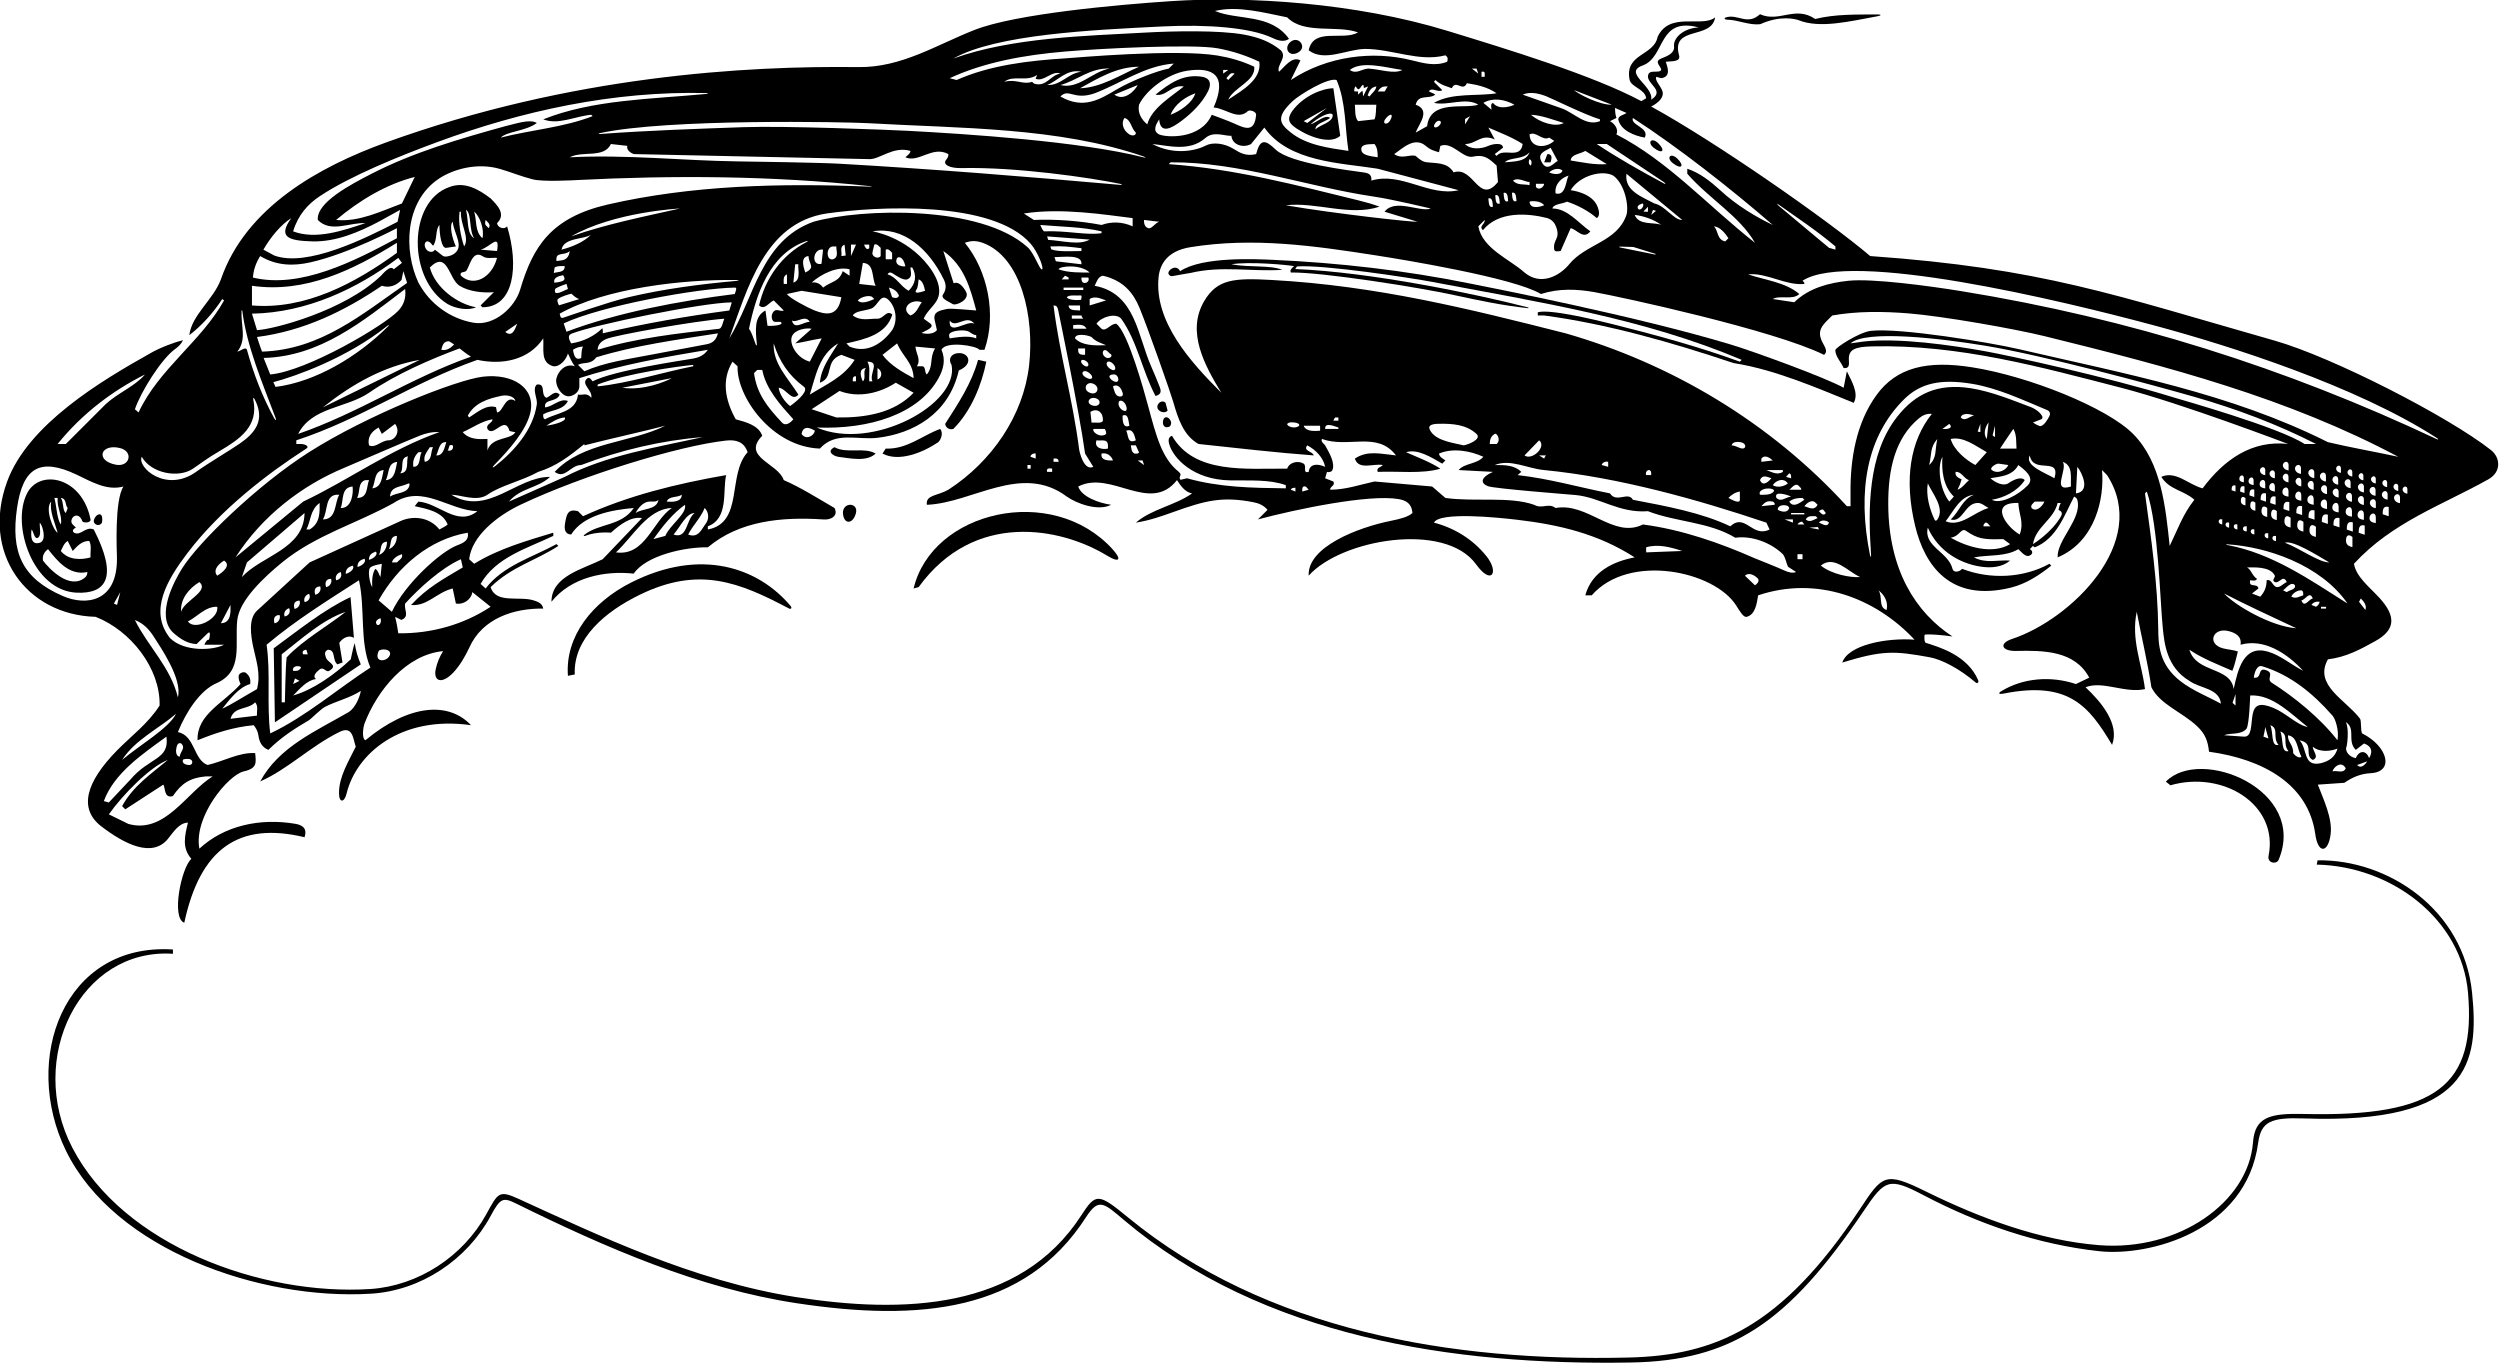 <?xml version="1.0" encoding="UTF-8"?>
<svg xmlns="http://www.w3.org/2000/svg" xmlns:xlink="http://www.w3.org/1999/xlink" width="496pt" height="271pt" viewBox="0 0 496 271" version="1.1">
<g id="surface1">
<path style=" stroke:none;fill-rule:nonzero;fill:rgb(0%,0%,0%);fill-opacity:1;" d="M 494.215 89.297 C 485.797 82.656 462.777 70.848 451.312 67.586 C 419.461 58.527 405.281 53.227 371.047 50.801 C 362.59 43.609 340.316 28.102 327.59 21.137 C 327.59 21.137 330.758 19.672 329.676 17.734 C 329.254 16.84 328.336 15.941 328.59 15.238 L 329.586 15.512 C 331.582 15.238 330.836 13.293 330.492 12.246 C 331.547 12.113 333.516 12.348 333.125 10.977 C 331.492 4.988 339.566 7.98 340.289 3.445 C 337.688 5.574 331.219 2.176 328.859 7.348 C 328.16 11.09 322.238 10.613 323.324 15.875 C 323.672 17.309 326.41 17.688 326.594 19.504 L 325.641 20.066 C 316.008 14.918 299.051 9.762 287.113 6.105 C 268.805 0.496 247.387 -0.781 232.316 0.227 C 221.738 0.934 201.539 2.727 193.371 5.93 C 185.809 8.895 178.883 13.414 170.344 13.312 C 148.113 13.035 113.316 14.953 76.48 28.305 C 63.508 33.02 48.809 41.004 43.82 55.43 C 42.367 59.422 38.016 62.504 37.562 66.496 C 39.918 64.684 42.277 62.141 44.094 59.328 L 44.457 59.602 C 39.918 67.766 31.484 73.211 27.492 81.828 L 26.766 81.191 C 27.969 77.672 31.996 71.277 34.652 69.32 C 35.312 68.836 35.934 68.328 36.289 67.492 C 34.738 67.867 31.754 68.945 29.758 70.125 C 20.062 75.566 5.574 84.188 1.41 95.559 C -3.746 109.641 5.145 122 18.965 122.379 C 25.949 125.102 31.844 132.629 31.664 139.98 C 29.445 143.477 26.078 145.988 23.301 148.801 C 16.945 155.242 15.578 160.496 20.129 163.973 C 24.789 167.531 30.199 170.215 33.305 166.445 C 34.457 165.043 35.473 163.289 37.289 163.203 C 36.652 165.836 36.062 168.219 37.969 170.398 C 35.973 172.121 33.934 182.164 36.562 183.07 C 39.703 168.426 47.316 162.949 60.422 166.105 C 60.965 164.473 60.176 163.781 58.789 163.477 C 51.531 162.203 44.457 163.84 39.555 168.375 C 38.379 162.023 45.254 153.781 48.355 153.043 C 51.078 152.441 50.805 151.316 50.625 149.414 C 47.449 149.23 44.363 151.047 41.191 151.773 C 38.379 150.773 38.738 145.965 35.293 145.238 C 36.969 141.109 39.75 136.949 42.914 135.566 C 48.379 133.172 46.539 127.754 47.078 122.996 C 47.523 119.074 52.336 114.555 55.98 111.574 C 62.633 106.137 70.824 103.863 78.113 99.789 C 83.828 95.98 89 101.242 94.715 101.422 C 90.723 104.598 87.094 99.789 83.012 99.52 C 82.738 99.789 82.578 100.074 82.285 100.426 C 84.734 100.969 87.82 101.516 88.816 104.055 C 88.445 104.406 87.82 104.688 87.184 105.051 C 85.098 102.422 81.672 102.32 79.383 103.418 L 61.422 111.586 L 50.961 121.18 C 49.23 122.832 49.793 126.176 50.223 128.281 C 50.77 130.941 51.797 133.57 50.988 136.715 C 48.719 137.984 45.906 139.797 44.094 140.613 C 45.543 138.801 47.359 136.352 49.625 135.715 C 49.809 134.719 49.445 133.992 48.719 133.445 C 48.086 133.176 47.379 133.699 47.359 134.082 C 47.27 134.719 47.539 135.262 47.723 135.715 C 44.363 139.523 39.012 141.703 39.195 146.871 C 42.73 145.422 46.359 144.242 50.352 143.879 C 50.805 144.516 51.16 145.078 51.262 145.875 C 51.441 147.328 52.078 148.324 53.254 148.777 C 55.746 146.285 58.523 144.508 61.332 142.871 C 61.695 142.66 63.617 140.676 64.535 140.211 C 66.758 139.082 69.398 138.488 71.582 137.074 C 71.398 138.348 70.414 140.512 69.223 141.25 C 62.691 145.059 55.344 148.145 51.621 155.039 C 57.156 152.59 61.602 148.055 67.316 145.238 C 70.02 143.859 70.039 146.602 70.582 148.145 C 69.168 151.055 67.223 154.117 67.258 157.402 C 67.277 159.328 68.32 159.285 68.773 157.406 C 70.672 149.582 79.484 141.887 93.445 143.879 C 89.07 139.191 81.223 139.629 72.488 146.871 C 71.672 146.422 72.129 144.051 72.289 143.633 C 74.836 136.906 80.648 129.867 87.91 129.184 C 87.199 130.32 86.711 131.512 86.449 132.758 C 85.93 135.184 87.641 135.785 89.828 133.547 C 91.219 132.121 92.27 130.246 93.082 128.547 C 95.711 122.562 102.152 120.656 107.777 120.746 C 107.598 119.656 106.637 119.367 105.871 119.113 C 102.969 118.207 98.344 119.84 97.344 116.48 C 101.52 112.398 106.324 111.223 110.77 108.316 L 110.41 107.953 C 105.602 110.586 99.793 112.219 96.348 116.754 L 95.348 115.848 C 98.434 110.496 104.691 108.77 109.773 106.32 L 109.773 105.688 C 104.691 107.23 98.887 108.863 94.078 111.855 L 93.082 110.949 C 93.598 106.297 98.711 102.297 103.312 100.117 C 115.609 94.301 134.621 88.457 144.012 87.414 C 145.957 87.199 147.602 87.578 148.328 89.719 C 144.246 94.164 147.602 103.691 140.438 105.051 L 140.438 104.418 C 144.609 102.875 143.34 97.43 144.066 94.258 C 134.176 95.98 124.562 98.34 115.672 102.422 L 114.672 101.422 C 112.652 100.887 112.395 102.027 112.086 103.98 C 111.934 104.949 112.07 105.988 113.312 106.051 C 115.762 102.148 121.477 101.152 125.738 100.789 C 123.289 104.418 118.797 103.805 115.922 106.117 C 115.707 106.289 115.84 106.418 116.117 106.309 C 118.488 105.387 121.203 105.688 121.203 105.688 C 123.02 104.055 125.195 102.422 127.371 102.785 L 119.57 110.949 C 115.578 112.945 109.41 114.305 109.41 119.387 C 113.316 114.504 120.004 113.184 125.73 113.809 C 128.176 110.195 135.898 108.5 140.438 108.59 C 146.695 103.328 155.043 102.512 163.297 103.055 C 164.871 103.223 166.383 102.328 165.566 100.789 C 162.301 98.883 158.672 96.613 155.496 95.254 C 154.406 91.898 147.059 90.719 151.23 86.453 C 150.508 84.367 147.965 83.734 145.969 83.188 C 143.793 79.285 143.156 75.297 145.336 71.758 L 146.332 72.664 C 146.117 78.695 153.16 88.684 162.664 88.996 C 165.816 85.508 170.023 87.359 174.172 86.852 C 181.055 86.012 188.219 82.246 190.23 73.496 C 193.023 72.32 192.359 70.203 190.508 70.062 C 188.949 69.941 187.953 71.055 188.789 72.395 C 190.367 80.117 173.141 89.605 162.027 84.82 C 172.445 85.234 182.246 82.184 186.188 75.059 C 187.164 73.297 187.672 71.43 186.793 69.398 C 187.609 67.586 193.777 68.582 194.324 69.398 L 195.32 69.398 C 197.77 62.414 195.957 53.703 191.422 48.172 C 192.781 47.719 193.598 47.719 194.961 48.172 C 202.633 50.973 205.258 62.961 204.176 72.473 C 203.043 82.453 196.785 91.57 188.156 97.16 C 185.938 98.422 183.617 98.156 183.891 100.152 C 192.965 99.789 202.672 91.809 211.652 98.52 C 213.5 99.84 217.82 101.516 220.449 100.152 C 217.91 99.789 214.555 98.52 213.918 96.523 C 220.449 93.168 228.16 102.059 233.516 95.254 C 234.148 96.254 235.148 97.703 236.508 97.887 C 233.266 100.23 228.523 100.969 225.352 103.691 C 228.035 103.273 230.422 102.434 232.785 101.586 C 239.203 99.285 242.52 98.434 248.738 99.652 C 249.777 99.855 250.73 100.27 251.477 101.152 L 249.57 103.055 C 257.133 101.027 271.715 97.992 277.52 99.027 C 278.926 99.277 280.094 99.883 280.234 101.785 C 279.406 102.539 277.801 102.965 275.953 103.332 C 269.508 104.621 259.348 108.492 259.641 114.215 C 266.039 107.016 286.656 103.383 292.855 111.965 C 295.941 116.234 297.477 113.566 294.922 110.363 C 292.316 107.098 288.676 104.777 284.496 103.691 C 285.594 101.5 297.078 102.652 301.07 103.129 C 309.363 104.109 317.094 105.926 324.324 110.586 C 320.125 111.375 315.797 113.398 314.527 118.113 L 315.797 118.113 C 323.211 109.641 340.164 113.293 344.473 120.148 C 345.238 121.367 345.918 122.535 346.551 122.379 C 348.273 121.926 348.547 119.746 348.816 118.113 C 360.43 114.215 372.043 118.57 379.844 126.914 C 374.293 126.504 366.684 127.934 365.512 131.449 C 373.535 128.98 375.883 129.137 382.855 130.402 C 385.137 130.816 388.625 132.551 391.996 135.426 C 392.301 135.688 392.641 135.371 392.473 134.969 C 390.391 130.039 384.797 128.391 382.113 127.551 C 381.746 127.441 381.789 126.48 381.828 125.984 C 381.852 125.695 385.742 126.008 387.375 126.281 C 380.109 121.543 374.703 113.156 374.629 100.113 C 374.59 93.156 375.961 86.949 380.727 82.988 C 381.453 82.379 382.281 82.02 383.277 82.113 C 379.043 87.422 377.695 94.992 379.98 104.402 C 381.855 112.121 386.902 119.547 398.938 116.59 C 401.973 115.844 404.668 114.078 406.969 112.219 L 406.605 111.855 C 401.527 114.668 394.902 115.031 389.277 112.855 C 388.676 113.578 387.535 113.617 387.375 112.855 C 386.559 109.496 381.566 108.406 382.477 104.688 C 384.613 109.496 389.043 111.816 392.895 112.41 C 395.031 112.738 397.188 112.57 398.805 111.223 C 396.445 111.039 393.996 111.855 391.637 110.586 C 394.539 110.039 397.898 110.496 400.438 108.953 C 401.164 109.59 402.07 110.949 403.066 109.949 C 403.324 109.645 403.16 109.133 402.703 108.953 L 403.34 108.316 L 403.703 108.59 C 408.059 106.867 409.602 102.148 411.504 98.52 C 411.891 98.711 412.078 98.938 412.145 99.18 C 413.148 102.906 408.043 107.133 408.238 110.586 C 415.785 107.395 417.547 98.777 417.039 93.258 L 418.035 94.258 C 426.656 107.516 410.883 122.895 399.215 126.758 C 396.504 127.656 397.117 129.207 399.98 129.145 C 405.426 129.031 411.645 129.066 414.5 134.445 L 411.867 135.715 C 406.785 134.02 401.309 134.539 397.059 137.129 C 396.258 137.617 396.738 137.766 397.453 137.621 C 410.363 135.039 414.398 140 419.035 147.781 C 420.578 143.699 416.949 139.344 413.773 136.352 C 417.129 134.988 421.664 137.621 425.566 136.715 C 424.934 131.633 422.754 126.824 423.934 121.383 C 424.84 126.281 426.02 130.996 426.836 136.352 C 428.551 139.777 432.898 141.246 435.902 144.078 C 437.559 145.637 438.035 147.035 438.27 149.141 C 448.859 150.602 457.969 155.492 459.355 165.523 C 459.906 169.48 461.918 169.246 462.398 165.508 C 462.801 162.359 460.945 158.531 459.859 155.672 L 465.121 155.309 C 466.664 154.223 468.387 153.496 470.289 153.406 C 475.133 153.18 473.73 148.047 468.656 145.512 C 468.297 144.969 468.539 143.004 468.223 142.582 C 465.391 138.82 458.996 135.957 461.855 130.816 C 465.543 130.355 468.258 128.852 471.262 127.191 C 475.266 124.977 475.434 122.281 472.082 118.621 C 470.121 116.48 467.477 114.473 467.023 111.855 C 474.602 103.59 484.547 100.227 493.684 95.102 C 496.387 93.582 496.031 90.73 494.215 89.297 Z M 50.988 141.977 L 45.727 142.609 C 46.453 140.07 49.172 140.887 50.625 139.344 C 51.316 140.156 50.898 141.066 50.988 141.977 Z M 79.746 109.949 C 80.02 110.766 79.113 111.141 78.746 111.586 L 77.75 111.586 C 78.023 110.676 78.93 110.223 79.746 109.949 Z M 78.746 106.32 C 78.746 107.5 78.203 108.59 77.113 108.953 C 77.75 108.137 77.145 106.375 78.746 106.32 Z M 76.781 107.48 C 76.781 108.66 76.238 109.746 75.148 110.109 C 75.781 109.297 75.18 107.531 76.781 107.48 Z M 74.562 109.438 C 75.105 109.98 74.082 110.875 73.199 111.07 C 73.199 110.07 73.746 109.711 74.562 109.438 Z M 72.277 110.855 C 72.824 111.398 71.797 112.293 70.918 112.488 C 70.918 111.488 71.461 111.125 72.277 110.855 Z M 69.949 112.219 C 70.492 112.762 69.469 113.66 68.586 113.852 C 68.586 112.855 69.133 112.492 69.949 112.219 Z M 67.59 113.488 C 67.973 114.367 67.406 115.031 66.684 115.121 C 66.41 114.305 66.953 113.672 67.59 113.488 Z M 65.684 114.848 C 65.957 115.574 65.41 116.391 64.688 116.48 C 64.191 114.723 65.684 114.848 65.684 114.848 Z M 63.535 116.355 C 63.809 117.082 63.266 117.898 62.539 117.988 C 62.043 116.23 63.535 116.355 63.535 116.355 Z M 61.336 117.812 C 61.719 118.691 61.156 119.355 60.43 119.445 C 60.156 118.629 60.703 117.992 61.336 117.812 Z M 59.43 119.172 C 59.703 119.898 59.16 120.715 58.434 120.805 C 57.938 119.047 59.43 119.172 59.43 119.172 Z M 57.367 120.664 C 57.75 121.547 57.188 122.207 56.461 122.301 C 56.191 121.48 56.734 120.848 57.367 120.664 Z M 55.465 122.027 C 55.734 122.754 55.191 123.57 54.465 123.66 C 53.973 121.898 55.465 122.027 55.465 122.027 Z M 53.617 145.512 C 52.895 139.797 53.711 133.629 52.895 127.914 C 58.699 123.016 65.047 119.113 71.219 115.121 C 72.488 120.746 71.309 127.367 73.484 132.449 C 67.043 136.621 60.695 142.156 53.617 145.512 Z M 73.848 116.48 C 73.305 115.664 72.895 113.027 73.484 112.582 C 74.121 112.129 74.938 112.035 75.754 111.855 L 75.48 114.484 C 75.117 113.941 75.117 113.309 74.484 112.855 C 73.957 113.5 73.758 114.879 73.848 116.48 Z M 75.48 122.652 C 75.688 123.07 75.574 124.102 74.848 124.012 C 74.035 123.109 75.48 122.652 75.48 122.652 Z M 75.117 129.184 C 75.375 128.699 77.578 128.621 77.387 129.816 C 77.113 131.27 74.031 131.723 75.117 129.184 Z M 77.75 121.383 L 75.117 119.113 C 78.93 112.309 85.281 106.957 92.809 105.688 C 93.082 107.137 92.059 107.684 90.777 108.16 C 87.41 109.41 80.348 115.844 77.75 121.383 Z M 93.715 117.48 L 97.344 120.383 C 91.992 123.922 85.551 125.734 79.02 125.645 C 78.918 124.84 78.656 123.379 78.387 122.379 L 79.625 122.988 C 81.352 122.355 80.109 120.93 80.379 119.746 C 83.102 116.754 87.547 112.672 91.449 110.949 L 91.812 112.582 C 88 114.848 84.73 116.59 81.555 120.035 C 84.82 120.309 86.551 117.57 89.816 116.754 L 90.449 119.746 C 92.082 120.02 93.535 118.84 93.715 117.48 Z M 135.266 98.156 C 135.266 99.609 133.449 99.609 132.273 99.52 C 132.727 98.34 134.359 98.793 135.266 98.156 Z M 126.102 101.785 C 126.559 100.879 127.555 99.609 128.734 99.52 C 129.367 99.426 130.184 99.699 130.641 99.156 C 130.277 101.242 127.555 100.789 126.102 101.785 Z M 122.203 109.59 C 125.559 106.504 128.461 100.969 133.27 100.789 C 129.461 103.418 128.008 110.402 122.203 109.59 Z M 129.641 106.957 C 131.363 104.508 133.543 101.785 135.898 100.152 C 136.355 101.879 132.906 104.145 132 106.32 Z M 133.633 106.051 C 134.992 104.508 136.168 101.77 137.805 101.785 C 136.082 103.055 136.445 107.047 133.633 106.051 Z M 140.164 103.691 C 139.199 104.918 138.621 106.867 136.535 106.051 C 137.441 104.234 139.074 102.691 139.801 100.789 C 140.348 101.242 140.855 102.555 140.164 103.691 Z M 468.387 118.75 C 468.84 119.203 469.656 120.02 469.293 121.02 L 468.023 119.387 C 468.203 119.203 468.215 118.934 468.387 118.75 Z M 352.93 40.629 C 356.586 43.215 360.59 45.867 364.148 48.895 L 364.148 49.531 L 362.879 49.168 L 352.84 40.785 C 352.84 40.785 352.211 40.117 352.93 40.629 Z M 325.957 12.973 C 330.492 11.246 328.867 3.293 337.023 5.441 C 333.887 5.605 331.938 7.605 332.129 9.195 C 332.277 10.422 331.078 11.047 329.586 11.609 C 328.043 12.246 329.586 13.152 329.586 13.879 C 329.133 14.695 326.953 13.516 326.953 15.238 C 327.055 16.836 330.312 18.051 327.59 19.777 C 328.133 17.055 321.859 14.395 325.957 12.973 Z M 322.691 22.406 C 322.148 22.859 321.148 22.859 321.059 23.676 C 321.512 25.855 324.234 26.941 326.32 27.305 C 327.316 25.309 323.418 24.855 323.961 23.402 C 332.941 29.211 343.395 37.43 351.723 44.633 C 348.637 43.18 344.465 40.73 341.289 37.738 C 339.293 35.926 337.207 34.289 334.758 33.477 L 334.758 34.473 C 339.109 39.461 345.188 42.91 348.184 48.172 C 338.84 40.824 330.945 31.934 320.695 26.672 C 321.148 25.695 320.422 24.586 319.426 24.039 L 320.695 23.402 C 320.48 22.742 320.422 22.043 320.422 21.41 Z M 342.922 47.266 L 342.285 47.898 C 340.562 47.535 340.953 45.699 340.02 44.906 C 341.289 44.996 342.336 46.367 342.922 47.266 Z M 281.234 43.996 C 280.516 44.121 264.766 42.391 255.105 40.73 C 261.094 40.008 267.797 42.98 273.703 41.004 C 272.207 40.461 271.199 40.172 269.438 39.734 C 257.555 36.832 245.035 33.477 231.883 32.566 L 232.242 32.203 C 246.023 32.117 259.32 37.059 272.664 39.02 C 276.289 39.555 283.863 41.367 283.863 41.367 C 281.816 42.195 276.785 39.281 274.699 42.004 Z M 272.07 35.832 C 272.219 34.652 271.512 34.352 270.629 34.223 C 267.844 33.816 256.102 32.445 253.141 29.723 C 251.805 28.492 250.41 27.129 249.527 29.555 L 249.211 30.57 C 247.203 31.062 245.988 30.316 244.766 29.555 C 242.91 28.395 240.578 28.164 239.211 28.883 C 237.133 29.98 232.789 30.785 228.617 28.574 C 231.699 28.848 235.957 30.199 239.133 27.391 C 240.824 25.934 242.949 27.031 244.309 26.941 C 244.492 28.848 246.758 29.391 248.211 28.574 L 250.844 25.309 C 255.742 32.203 265.992 32.297 273.34 33.477 L 289.398 37.738 C 283.5 39.098 278.059 34.02 272.07 35.832 Z M 221.086 18.777 L 225.715 16.871 C 225.258 17.871 223.082 20.23 221.086 18.777 Z M 225.352 26.309 C 225.391 26.996 224.523 26.957 224.078 26.672 C 222.898 25.945 222.355 24.492 223.082 23.402 C 224.441 23.77 224.352 25.398 225.352 26.309 Z M 221.629 17.703 C 218.211 19.715 214.961 21.781 210.383 19.141 C 212.105 17.418 212.988 19.984 217.184 18.508 C 222.445 16.512 227.074 13.062 232.879 12.609 L 231.883 13.605 C 229.664 14.023 224.609 15.949 221.629 17.703 Z M 210.383 14.605 C 208.387 14.879 207.641 17.324 205.191 16.602 L 204.758 16.238 C 202.852 16.871 201.672 15.602 199.223 16.238 C 201.129 14.785 203.578 16.328 205.754 14.879 L 205.469 15.617 C 207.102 16.344 208.746 13.879 210.383 14.605 Z M 214.555 14.242 C 211.926 14.473 210.547 16.992 207.75 16.871 C 209.746 16.148 211.648 13.566 214.555 14.242 Z M 210.383 16.871 C 213.738 15.965 216.277 13.426 220.18 13.605 C 216.73 14.152 214.012 17.781 210.383 16.871 Z M 225.984 13.242 C 222.445 14.785 218.363 17.418 214.281 17.508 C 217.73 15.602 221.539 13.242 225.984 13.242 Z M 225.984 20.773 C 227.379 17.902 231.52 14.676 235.465 14.047 C 240.727 13.211 243.578 14.934 240.785 21.324 C 243.234 21.508 245.578 23.949 247.574 22.043 C 247.914 21.719 249.254 22.113 249.211 22.77 C 248.926 26.316 247.039 25.496 244.996 24.559 C 243.746 23.984 240.41 22.77 240.41 22.77 C 238.23 27.758 231.297 27.27 229.977 26.672 C 228.523 25.945 229.445 24.555 229.977 23.676 C 230.207 26.688 232.41 25.492 234.465 23.941 C 236.52 22.395 238.492 20.43 239.664 18.129 C 240.465 16.555 240.016 15.484 238.508 15.234 C 234.73 14.609 232.008 16.562 229.25 18.777 C 231.43 19.23 232.336 16.781 234.875 17.145 C 232.336 19.23 228.523 21.41 227.617 24.676 C 226.621 23.859 225.621 22.496 225.984 20.773 Z M 242.676 14.605 L 242.676 13.879 L 243.676 13.879 Z M 244.945 14.605 L 243.676 15.875 L 243.312 15.512 C 243.816 14.984 244.129 14.242 244.945 14.605 Z M 232.242 22.77 C 233.062 20.684 235.148 19.23 237.145 18.508 C 236.598 20.41 234.148 22.043 232.242 22.77 Z M 229.977 43.996 C 229.129 44.258 228.516 45.461 227.832 45.27 C 226.809 44.98 226.98 43.637 226.98 43.637 Z M 256.5 20.031 C 257.805 18.816 263.453 15.328 265.176 15.875 C 267.078 20.32 266.809 25.309 267.535 29.938 C 263.805 29.379 259.262 28.852 256.035 26.246 C 253.926 24.543 253.016 23.281 256.5 20.031 Z M 275.078 23.336 C 276 22.344 276.512 22.715 275.754 23.965 C 275.141 24.984 273.973 24.527 275.078 23.336 Z M 273.34 18.145 C 274.156 16.965 274.609 17.191 275.336 17.145 C 274.926 17.625 274.973 17.871 274.699 18.145 Z M 271.434 13.605 C 270.164 13.699 269.074 14.785 267.805 13.879 C 270.164 11.973 274.973 13.426 278.238 13.879 C 276.605 14.785 273.703 13.699 271.434 13.605 Z M 270.438 19.141 C 270.355 18.688 270.477 18.254 270.238 18.02 L 269.438 18.777 L 269.438 18.145 L 268.703 18.137 C 268.613 17.863 268.758 17.293 268.938 17.113 L 269.332 17.625 C 269.844 18.176 270.504 15.742 270.594 17.469 L 271.434 17.145 Z M 273.066 17.145 C 272.977 17.961 272.246 18.41 271.707 19.141 L 271.34 18.922 C 271.641 18.074 271.98 17.324 273.066 17.145 Z M 273.066 20.773 C 272.953 21.797 273.066 22.77 272.703 23.676 L 269.438 24.039 C 268.715 23.133 268.938 21.953 268.805 20.773 Z M 272.703 28.574 C 273.34 29.391 273.309 30.305 273.34 31.207 C 271.773 30.934 270.082 30.855 270.074 29.574 C 270.082 28.414 272.07 28.664 272.703 28.574 Z M 288.398 34.199 C 287.109 32.07 284.805 32.465 282.801 32.152 C 281.988 32.023 280.871 30.934 280.871 30.934 C 279.602 30.57 278.148 31.66 276.605 30.57 C 278.238 29.484 280.598 27.031 282.867 28.938 C 283.781 29.754 284.59 29.938 285.496 30.211 L 285.77 28.938 C 288.148 28.004 290.215 31.531 292.254 31.078 C 294.715 30.535 295.645 31.738 296.926 32.84 L 297.199 36.105 C 293.391 40.824 292.391 32.84 288.398 34.199 Z M 284.766 24.402 C 285.375 23.559 286.379 24.004 285.57 24.883 C 284.973 25.539 284.051 25.391 284.766 24.402 Z M 297.562 40.367 C 296.656 40.73 296.746 39.371 296.656 38.734 C 297.562 38.465 297.473 39.824 297.562 40.367 Z M 296.199 41.004 C 295.293 41.367 295.387 40.008 295.293 39.371 C 296.199 39.098 296.109 40.461 296.199 41.004 Z M 294.566 43.637 C 294.66 44.543 293.312 44.844 294.219 45.66 C 297.301 41.848 303.098 42.273 306.996 43.273 C 307.953 43.59 308.473 44.262 308.746 45.027 C 309.633 47.52 308.055 47.41 308.355 49.531 C 308.539 50.074 309.266 49.805 309.629 49.805 L 311.621 45.27 C 312.895 45.539 314.164 47.629 315.523 45.902 C 313.074 44.18 310.988 41.367 307.996 41.367 C 308.176 40.461 309.992 40.461 310.898 40.008 C 313.074 40.73 315.254 41.91 316.797 43.273 C 317.48 42.875 317.258 41.832 316.988 41.086 C 315.93 38.176 311.621 37.738 311.621 37.738 C 313.348 34.836 317.883 33.648 320.062 34.836 C 322.418 36.559 323.195 40.934 322.691 42.637 C 320.84 48.02 314.699 48.336 311.355 52.402 C 309.363 54.828 305.641 56.734 302.461 54.066 C 299.559 51.438 294.113 49.352 293.297 44.906 Z M 300.191 35.832 C 301.191 35.105 302.605 36.129 303.461 36.105 L 303.461 36.738 C 302.371 36.469 301.008 36.832 300.191 35.832 Z M 300.875 39.887 C 299.969 40.25 300.059 38.891 299.969 38.254 C 300.875 37.98 300.785 39.344 300.875 39.887 Z M 306.363 40.73 C 305.906 40.914 303.551 41.73 303.461 40.008 C 303.914 39.824 305.727 39.824 306.363 40.73 Z M 304.73 37.102 L 304.73 36.469 L 306.363 36.469 C 306.27 37.195 305.273 37.828 304.73 37.102 Z M 305.727 31.84 C 305 30.211 306.996 29.848 307.633 29.301 L 309.062 31.957 C 308.387 32.102 306.855 34.516 305.727 31.84 Z M 309.992 33.836 C 309.719 34.836 307.996 34.562 307.359 34.199 C 307.996 33.566 309.266 33.203 309.992 33.836 Z M 311.262 34.836 C 310.676 35.305 310.809 39.008 308.629 38.371 C 308.355 36.469 309.969 35.145 311.262 34.836 Z M 303.73 22.77 C 305.906 22.859 308.086 23.77 310.262 24.402 C 308.539 25.309 305.547 24.312 303.73 22.77 Z M 307.359 27.305 L 308.355 27.941 C 306.727 29.484 303.551 29.484 303.461 26.672 C 304.73 25.945 306 28.031 307.359 27.305 Z M 303.73 32.84 C 303.188 32.656 303.273 31.918 303.461 31.57 C 304.004 31.84 303.902 32.43 303.73 32.84 Z M 298.559 32.203 C 299.648 31.117 302.098 31.75 303.461 30.211 C 302.801 32.152 300.285 32.023 298.559 32.203 Z M 299.219 39.91 C 298.312 40.273 298.402 38.91 298.312 38.277 C 299.219 38.004 299.129 39.367 299.219 39.91 Z M 318.789 32.566 C 316.25 32.746 313.98 32.203 311.621 31.84 C 311.715 30.57 313.527 30.57 314.527 29.938 Z M 316.797 28.574 L 318.789 28.574 L 330.188 36.176 C 330.188 36.176 330.777 36.75 330.066 36.367 C 325.812 34.086 320.84 31.297 316.797 28.574 Z M 324.062 49.004 L 328.465 50.371 L 328.434 50.516 L 321.309 49.074 L 321.309 48.922 Z M 324.324 42.637 C 325.867 42.816 328.043 43.453 329.586 44.633 C 328.227 43.996 325.141 44.812 324.324 42.637 Z M 325.957 40.367 C 326.32 41.004 325.32 42.004 324.961 41.367 C 324.613 40.617 325.957 40.367 325.957 40.367 Z M 326.07 41.996 C 326.27 41.684 326.684 41.367 326.953 41.004 L 326.953 42.004 Z M 327.59 42.637 L 327.953 41.641 L 328.551 41.84 Z M 328.227 40.367 C 325.684 39.008 322.238 37.828 322.691 34.473 L 333.758 43.637 C 332.125 43.727 330.402 40.824 328.227 40.367 Z M 319.789 20.773 C 317.43 20.863 313.234 18.727 312.258 17.871 Z M 306.758 19.09 C 307.633 19.418 314.617 22.859 317.43 23.676 L 317.43 24.039 C 314.707 25.129 312.367 22.469 310.008 21.562 L 302.098 18.777 C 303.555 18.137 305.195 18.504 306.758 19.09 Z M 296.926 30.934 L 296.562 30.57 L 298.195 29.301 C 298.156 28.176 296.109 28.574 295.293 28.938 C 293.941 29.555 291.758 29.754 290.668 28.574 C 292.938 28.574 293.863 26.445 296.562 27.668 L 295.293 25.309 C 297.562 26.309 300.012 27.215 302.098 28.574 C 301.645 31.75 298.289 29.211 296.926 30.934 Z M 290.668 24.676 L 290.676 23.609 L 291.664 23.043 Z M 296.199 20.41 C 295.656 20.684 295.871 21.168 295.93 21.77 L 294.297 20.41 C 296.199 19.32 298.469 19.684 300.465 20.773 C 300.164 20.934 297.473 22.043 296.199 20.41 Z M 293.934 14.242 C 294.297 14.152 294.57 14.199 294.566 14.605 L 294.566 15.238 L 293.934 15.238 Z M 292.938 13.605 L 293.297 14.605 L 292.027 13.605 Z M 291.031 16.512 C 292.844 16.781 295.113 17.234 296.926 18.508 C 293.027 19.141 288.129 18.324 284.496 20.41 C 287.219 21.047 290.848 19.23 293.297 20.773 C 290.484 21.68 283.773 19.684 283.137 25.035 L 280.871 26.309 C 281.504 24.586 283.953 21.863 280.871 20.773 C 281.414 18.598 283.41 19.777 284.77 18.777 C 284.406 18.508 283.902 18.371 283.5 18.145 C 284.02 17.152 285.406 18.508 286.133 17.871 L 284.496 16.238 L 284.77 15.875 C 286.027 16.992 286.949 17.055 288.035 17.508 C 288.852 15.691 290.215 18.324 291.031 16.512 Z M 230.746 5.242 C 239.379 4.816 248.062 5.43 252.48 7.539 C 253.617 8.086 254.785 8.387 255.742 7.711 C 252.113 2.629 245.578 4.082 241.043 2.176 C 245.578 1.086 250.844 2.539 255.379 3.445 C 258.734 6.895 265.355 4.898 269.438 6.441 C 266.355 8.164 260.641 5.352 259.641 9.977 C 262.727 12.336 267.078 9.797 270.801 9.707 C 276.242 9.707 281.504 12.336 286.766 10.977 C 287.402 11.43 287.211 11.797 287.129 12.246 C 284.762 13.195 282.449 12.551 280.062 11.953 C 272.414 10.035 263.363 11.078 256.105 15.875 L 258.008 11.973 C 256.285 11.066 254.836 13.336 253.746 14.242 C 253.199 12.883 255.473 11.402 254.105 9.977 C 252.023 8.23 249.539 7.379 246.91 6.883 C 241.988 5.953 232.555 6.16 227.004 6.477 C 215.562 7.121 200.742 7.426 189.152 11.609 C 197.68 6.809 216.684 5.941 230.746 5.242 Z M 211.41 10.215 C 218.594 9.609 236.672 8.688 241.613 9.59 C 244.488 10.113 247.23 11.016 249.844 12.246 C 250.387 15.785 246.395 17.961 243.676 19.777 C 244.766 17.324 249.133 16.129 248.848 13.242 C 246.445 12.117 244.012 11.422 241.539 11.016 C 233.281 9.66 212.949 11.473 211.652 11.555 C 203.992 12.035 196.461 12.926 189.789 15.875 L 188.426 15.512 C 195.254 12.348 203.207 10.902 211.41 10.215 Z M 172.191 24.438 C 190.465 25.488 210.008 25.195 226.934 31.062 C 227.406 31.227 227.352 31.34 226.828 31.207 C 214.387 28.047 191.852 26.578 180.109 25.953 C 176.391 25.754 155.711 24.938 147.469 25.23 C 138.059 25.57 128.844 25.867 119.121 26.582 C 118.73 26.609 118.633 26.5 119.004 26.418 C 132.43 23.48 168.055 24.199 172.191 24.438 Z M 124.672 58.969 C 120.801 59.879 111.914 62.984 111.914 62.984 C 111.203 63.258 111.203 62.863 111.043 62.23 C 120.039 57.18 135.484 55.395 146.133 55.555 C 146.688 55.562 146.68 55.68 146.129 55.727 C 138.902 56.371 131.684 57.32 124.672 58.969 Z M 145.777 58.336 C 134.797 59.699 122.457 62.008 112.387 65.816 L 111.836 64.164 C 119.16 60.699 138.336 57.195 145.699 57.062 C 146.406 56.961 145.895 57.871 145.777 58.336 Z M 117.305 46.539 C 115.762 48.078 113.492 48.988 111.406 49.531 C 111.859 47.082 115.941 47.535 117.305 46.539 Z M 113.312 46.902 C 121.875 41.996 134.902 41.367 134.902 41.367 C 127.645 43 120.297 44.453 113.312 46.902 Z M 113.039 49.805 C 112.898 50.855 112.465 51.367 111.715 51.605 L 110.41 51.801 C 110.137 49.805 111.953 50.855 113.039 49.805 Z M 112.039 52.797 C 112.07 54.125 110.684 53.891 109.867 54.164 L 110.047 53.07 C 110.59 52.707 111.406 52.797 112.039 52.797 Z M 111.715 54.598 C 111.715 54.598 112.426 55.465 111.605 55.754 C 111.23 55.949 110.305 56.047 109.984 56.094 C 109.711 55.094 110.805 54.766 111.715 54.598 Z M 110.18 57.312 C 110.355 57.059 111.953 56.445 112.402 56.336 L 112.676 57.336 C 111.992 57.59 110.594 58.465 110.152 58.02 C 110.051 57.68 110.074 57.465 110.18 57.312 Z M 110.703 59.332 C 111.23 58.809 113.273 58.27 113.371 58.27 C 113.805 58.652 114.277 59.164 114.945 59.328 L 110.891 60.582 C 110.574 59.898 110.492 59.547 110.703 59.332 Z M 120.621 40.566 C 109.258 43.172 105.711 48.996 103.199 57.461 C 102.176 60.906 98.117 64.77 93.887 64.02 C 89.336 63.211 85.254 60.309 83.012 56.062 C 80.078 49.773 80.242 40.07 87.02 35.488 C 89.777 33.625 94.598 32.16 99.246 33.531 C 101.387 34.16 103.508 35.039 105.746 35.594 C 107.832 36.109 113.855 35.754 114.59 35.719 C 133.184 34.773 153.219 34.828 172.59 36.934 C 173.09 36.988 173.09 37.059 172.59 37.035 C 154.789 36.289 137.164 36.77 120.621 40.566 Z M 102.605 64.227 C 102.242 65.137 101.699 67.039 100.246 65.859 Z M 80.02 53.797 L 80.77 56.133 C 71.969 62.211 63.688 69.398 51.984 69.762 C 51.621 68.766 51.262 67.766 50.988 66.859 C 60.242 65.68 68.406 61.688 75.754 56.699 C 77.207 57.152 78.578 56.723 79.664 55.543 Z M 79.746 40.367 C 75.574 41.91 71.219 44.09 66.684 43.637 C 71.219 39.824 76.57 36.559 82.285 35.105 Z M 80.379 57.336 C 80.613 59.223 80.035 60.562 79.031 61.641 C 76.402 64.477 60.949 73.633 53.617 74.297 L 52.301 71.016 C 63.461 70.742 71.945 63.773 80.379 57.336 Z M 83.285 71.395 L 64.051 80.828 C 69.855 76.203 76.117 72.664 83.285 71.395 Z M 76.762 64.719 C 77.223 64.352 77.324 64.426 76.91 64.836 C 71.035 70.68 62.652 75.766 54.664 76.766 L 54.23 75.82 C 58.453 74.723 68.812 71.066 76.762 64.719 Z M 73.215 77.926 C 78.566 74.207 85.551 71.215 91.176 69.129 C 91.902 69.672 92.539 70.23 93.445 70.762 C 81.559 74.934 71.219 81.918 59.152 86.09 C 61.875 80.738 68.676 81.012 73.215 77.926 Z M 87.547 69.398 C 87.816 68.535 87.922 67.703 89.102 67.703 L 90.102 68.34 C 89.555 68.883 88.727 69.672 87.547 69.398 Z M 166.648 32.488 C 162.66 32.258 148.996 32.051 146.172 32.016 C 135.52 31.871 124.223 30.633 113.039 31.207 C 115.578 29.848 119.844 31.48 121.203 28.574 L 124.469 28.938 C 124.199 29.754 125.195 30.391 125.738 30.57 C 142.977 30.934 155.223 31.207 172.461 31.57 C 174.547 31.66 177.18 28.938 180.625 29.938 C 180.625 30.48 179.988 30.844 179.629 31.207 C 182.258 32.387 184.98 28.848 188.156 30.57 C 188.223 31 187.965 31.383 187.691 31.734 C 186.996 32.645 188.367 33.395 190.738 33.348 C 201.711 33.109 216.266 35.242 222.281 36.484 C 222.715 36.574 222.641 36.715 222.238 36.68 C 203.16 35 185.52 33.57 166.648 32.488 Z M 224.715 43.273 L 224.715 44.906 C 222.719 43.996 220.539 43.906 218.547 44.633 C 214.281 43.816 209.383 43.453 205.117 43.637 L 203.121 42.363 C 210.473 41.188 219.172 42.586 224.715 43.273 Z M 63.508 38.883 C 69.559 34.875 79.223 30.969 86.828 28.164 C 103.516 22.012 121.695 18.012 140.145 18.465 C 140.574 18.477 140.547 18.594 140.102 18.637 C 129.078 19.684 117.633 19.754 107.777 23.676 C 110.77 24.855 114.129 23.043 117.305 22.77 L 117.574 23.043 C 111.77 25.309 105.328 25.762 99.34 27.305 C 100.609 26.035 104.328 26.035 106.508 24.402 C 105.141 23.531 102.242 24.586 100.246 25.035 C 91.133 27.555 81.969 30.223 73.672 34.496 C 69.688 36.551 62.723 40.16 63.055 43.637 C 65.594 46.266 69.402 44.09 72.488 44.27 C 68.133 45.723 62.691 47.629 58.156 45.902 C 59.16 42.582 61.121 40.465 63.508 38.883 Z M 57.793 43.273 C 55.02 47.086 57.273 47.762 61.984 47.891 C 66.719 48.023 71.398 45.961 75.117 43.996 L 79.383 41.641 L 78.879 44.004 C 72.383 47.352 60.922 53.062 54.426 50.699 L 52.258 49.531 C 53.711 46.992 55.805 44.516 57.793 43.273 Z M 51.621 50.801 C 54.91 52.773 58.25 52.793 61.555 52.055 C 69.23 50.34 78.746 45.27 78.746 45.27 L 78.746 47.266 C 70.309 51.801 59.609 57.336 50.176 55.07 C 50.293 53.613 50.715 52.254 51.621 50.801 Z M 49.988 56.699 C 60.602 58.242 70.129 53.523 78.746 48.172 L 78.746 50.168 C 70.492 56.152 60.602 61.508 49.988 60.598 Z M 79.02 51.164 L 79.746 52.16 L 78.113 53.434 C 77.477 52.434 75.898 54.402 75.594 54.695 C 68.445 61.629 54.293 65.355 50.988 65.496 L 49.988 62.23 C 60.875 62.051 70.945 57.242 79.02 51.164 Z M 47.922 61.723 C 47.934 61.473 48.051 61.473 48.082 61.73 C 48.977 68.758 51.988 75.789 54.668 82.891 C 54.863 83.414 54.688 83.496 54.418 83.008 C 52.039 78.707 50.297 74.125 48.992 69.398 C 48.719 68.691 47.723 69.672 47.086 69.762 C 49.012 67.336 47.773 64.68 47.922 61.723 Z M 28.125 90.629 C 30.008 93.961 35.453 94.914 38.281 92.988 C 40.363 91.566 41.035 90.977 43.605 89.465 C 47.523 87.156 51.387 84.582 50.242 79.246 C 50.176 78.938 50.336 78.855 50.48 79.129 C 52.723 83.363 50.613 85.926 47.465 88.078 C 45.414 89.48 41.215 91.953 38.953 93.582 C 32.984 97.887 27.133 92.727 28.125 90.629 Z M 23.227 120.02 L 22.594 119.746 L 23.863 117.48 Z M 23.203 110.703 C 23.309 119.473 17.07 120.254 12.473 118.258 C 4.23 114.676 2.137 109.453 3.375 100.82 C 4.539 92.711 7.973 90.734 15.238 94.191 C 18.199 95.598 21.207 97.414 24.496 96.523 C 22.684 99.246 23.184 109.301 23.203 110.703 Z M 22.984 92.199 C 18.781 91.391 19.988 87.945 23.805 88.895 C 26.578 89.586 25.734 92.727 22.984 92.199 Z M 20.961 80.195 L 13.066 88.086 L 11.434 88.086 C 16.332 82.008 22.41 77.473 28.762 74.297 C 26.766 76.656 23.41 77.926 20.961 80.195 Z M 34.93 141.613 C 33.477 144.516 27.762 147.781 24.227 150.773 C 26.766 146.781 31.574 144.516 34.93 141.613 Z M 33.023 146.148 C 33.648 150.785 29.668 150.184 25.859 154.676 L 21.594 159.211 L 20.598 158.938 C 22.684 153.312 28.309 149.594 33.023 146.148 Z M 40.828 154.039 L 42.188 154.039 C 36.926 157.305 32.754 165.473 25.496 163.477 L 21.594 161.57 C 24.406 157.578 29.855 152.09 33.297 150.773 C 30.031 153.496 26.402 155.945 24.227 159.938 L 24.859 160.57 L 32.391 155.672 C 32.844 156.219 32.48 158.484 34.293 157.941 C 36.02 155.402 37.742 154.312 40.828 154.039 Z M 37.535 150.594 C 38.402 150.699 38.316 151.832 37.496 151.785 C 36.816 151.746 36.07 151.441 36.289 150.773 C 36.355 150.555 37.18 150.547 37.535 150.594 Z M 36.289 148.016 C 36.508 148.672 35.742 149.238 35.656 150.141 C 34.852 150.004 34.84 148.977 35.035 148.195 C 35.297 147.141 36.043 147.27 36.289 148.016 Z M 35.293 138.348 C 33.84 132.359 29.305 128.184 26.766 123.016 C 28.473 123.668 29.598 124.891 30.504 126.312 C 31.859 128.441 36.234 134.723 35.293 138.348 Z M 43.82 123.648 L 45.727 120.02 C 45.766 121.258 45.906 123.648 43.82 123.648 Z M 43.094 120.383 C 43.551 122.77 38.539 125.23 37.289 123.285 C 39.012 122.469 40.734 120.293 43.094 120.383 Z M 35.93 121.383 C 35.746 118.84 37.469 116.754 39.555 115.484 C 41.645 117.301 36.473 119.203 35.93 121.383 Z M 43.094 114.215 C 42.098 113.035 43.547 111.766 44.457 111.223 C 45.996 112.219 44.004 113.672 43.094 114.215 Z M 46.723 110.586 C 52.004 102.363 59.855 96.336 68.297 92.816 C 70.008 92.105 80.832 87.395 83.297 86.43 C 84.496 85.961 85.758 85.641 87.184 85.73 C 77.387 89.176 69.492 95.074 60.148 99.52 Z M 75.117 84.82 L 75.754 86.09 L 78.387 84.098 C 79.562 85.73 78.289 87.355 77.113 87.359 C 75.664 87.359 74.484 88.996 73.215 88.359 C 72.852 86.906 73.578 85.637 75.117 84.82 Z M 80.965 90.547 C 80.512 91.363 81.359 93.852 79.383 93.895 C 80.289 93.078 79.152 90.727 80.965 90.547 Z M 47.992 114.484 L 48.992 111.586 L 60.422 101.785 C 60.332 108.953 51.895 110.223 47.992 114.484 Z M 61.422 105.051 L 60.785 105.051 C 61.691 103.328 61.512 101.152 63.414 99.789 C 63.414 101.516 63.598 103.781 61.422 105.051 Z M 64.051 103.055 C 65.141 101.422 64.324 97.887 67.316 98.156 C 66.32 99.789 66.863 103.055 64.051 103.055 Z M 67.59 100.789 C 68.223 99.336 67.59 96.703 69.949 96.523 C 70.129 97.703 69.855 100.879 67.59 100.789 Z M 70.855 98.793 C 71.488 97.613 70.945 95.707 72.488 95.254 L 73.215 95.254 C 72.668 96.703 73.031 98.793 70.855 98.793 Z M 73.848 96.887 C 74.574 95.617 74.121 93.441 76.117 93.258 C 75.754 94.711 75.754 96.703 73.848 96.887 Z M 78.801 91.648 C 78.438 93.102 78.438 95.094 76.531 95.277 C 77.258 94.008 76.805 91.828 78.801 91.648 Z M 81.207 96.414 C 80.746 97.98 78.66 97.672 77.387 98.52 C 77.469 96.512 79.332 96.664 80.691 96.059 C 81.191 95.832 81.375 95.852 81.207 96.414 Z M 82.012 92.621 C 81.832 91.445 82.195 90.535 83.012 89.719 L 83.648 89.719 C 83.102 90.629 83.555 92.621 82.012 92.621 Z M 84.281 91.625 C 83.918 90.445 84.734 89.629 85.281 88.723 L 85.914 88.723 C 85.371 89.719 85.824 91.352 84.281 91.625 Z M 86.551 90.355 C 87.094 89.266 87.105 87.633 88.547 87.723 C 88.184 88.723 88 90.445 86.551 90.355 Z M 88.816 89.355 C 89.18 88.996 88.906 87.996 89.816 88.359 C 90.086 88.996 89.543 89.629 88.816 89.355 Z M 112.039 94.617 L 100.973 99.52 C 103.242 96.797 106.688 96.887 109.137 94.617 C 102.516 94.527 96.711 102.512 89.543 98.156 C 91.449 98.156 94.531 99.609 96.711 98.156 C 99.25 96.344 103.516 95.438 106.781 93.621 C 110.316 92.531 112.949 90.535 115.941 88.086 L 115.941 88.359 C 120.84 87.09 127.102 85.73 132 84.461 C 125.105 87.906 115.672 87.633 110.047 93.621 C 112.133 95.164 113.129 92.262 115.309 92.262 C 122.93 89.355 131.273 87.359 139.438 86.727 C 130.367 88.723 120.207 90.355 112.039 94.617 Z M 97.707 83.188 C 97.707 84.004 96.348 84.098 96.711 85.094 C 97.898 86.941 100.18 82.238 101.086 85.508 C 101.52 85.586 101.883 85.73 102.242 85.73 C 101.359 87.355 97.617 86.547 96.711 89.355 L 96.711 87.09 C 94.895 87.18 92.988 87.18 91.812 85.73 C 93.715 84.91 95.531 83.551 97.707 83.188 Z M 92.809 82.465 C 94.168 79.922 96.801 79.105 99.34 78.562 C 100.453 78.262 102.07 78.574 102.242 79.559 C 100.246 78.199 99.793 81.828 98.613 81.828 L 98.406 80.781 C 96.52 80.23 94.895 81.645 93.082 82.824 Z M 108.414 84.461 C 109.32 83.824 110.68 82.914 112.039 82.824 C 112.586 83.551 109.863 84.277 108.414 84.461 Z M 118.574 76.656 L 118.574 76.293 C 124.199 74.086 134.906 72.629 137.535 72.395 L 137.535 72.664 C 131.184 73.934 124.742 76.02 118.574 76.656 Z M 133.27 75.023 C 132.152 75.66 127.742 77.551 123.473 76.93 Z M 137.465 71.148 C 135.469 71.496 121.746 73.48 117.574 75.66 C 117.305 75.387 117.121 74.844 116.578 75.023 C 115.035 76.203 117.664 77.383 117.305 78.926 C 116.441 77.789 115.578 78.473 114.672 78.289 C 114.309 81.828 110.5 81.828 108.141 83.188 C 107.688 83.008 107.777 82.465 107.777 82.191 C 109.41 81.281 111.68 81.465 112.676 79.559 C 111.133 78.926 109.773 80.648 108.141 80.828 C 107.867 79.016 110.41 79.922 111.043 78.289 C 110.047 77.293 109.23 78.652 108.414 78.926 C 107.145 78.379 108.414 76.02 106.508 76.293 C 105.512 77.199 106.676 79.047 106.508 80.195 C 105.785 85.246 102.086 89.449 98.23 92.488 C 97.723 92.887 97.59 92.738 98.047 92.27 C 101.09 89.156 104.414 85.371 105.211 81.91 C 106.352 76.965 101.758 74.047 95.809 74.734 C 90.586 75.336 72.891 82.352 61.355 89.68 C 51.121 96.184 39.344 107.586 36.102 112.82 C 34.816 114.898 30.73 122.039 34.344 125.512 C 35.887 126.871 37.219 127.676 38.992 127.793 L 41.191 125.645 C 41.867 124.996 41.629 126.414 41.461 126.914 C 40.922 126.848 40.555 127.914 40.555 127.914 L 44.457 127.914 C 42.301 129.055 36.527 129.387 33.715 126.574 C 29.473 121.223 33.137 115.055 37.223 109.684 C 43.707 101.16 52.93 94.051 60.785 88.996 C 61.395 88.617 60.688 88.145 59.785 88.086 L 58.789 88.086 L 58.789 87.359 C 71.762 83.098 81.832 75.93 94.715 71.395 C 99.703 72.484 104.965 71.395 107.777 67.133 C 107.961 69.219 107.145 71.938 109.773 72.664 C 111.133 72.848 112.402 71.215 112.676 70.125 C 113.129 71.031 113.371 71.727 114.035 72.664 C 112.223 72.031 110.77 73.57 110.41 75.023 C 109.992 76.355 111.477 78.938 113.109 78.602 C 114.023 78.414 114.945 77.676 114.945 76.656 L 114.945 75.023 C 123.109 72.395 131.727 70.852 140.438 69.398 C 139.723 70.488 138.664 70.938 137.465 71.148 Z M 113.676 69.398 C 114.277 69.008 114.945 68.766 115.672 68.766 C 115.301 69.441 115.398 70.305 115.309 71.031 C 114 71.645 113.844 70.188 113.676 69.398 Z M 140.27 68.285 C 138.887 68.562 131.285 69.965 129.082 70.391 C 124.543 71.27 119.914 71.891 115.941 73.664 L 114.672 72.395 C 115.762 71.758 117.203 72.441 118.293 70.898 C 125.914 68.539 134.359 67.402 142.434 66.133 C 142.086 67.555 141.285 68.082 140.27 68.285 Z M 142.703 65.227 C 134.539 66.133 126.285 67.039 118.574 69.398 C 118.602 68.344 119.285 67.699 120.27 67.262 C 121.934 66.52 137.715 63.684 143.703 63.23 C 143.414 63.891 143.254 65.109 142.703 65.227 Z M 119.57 66.133 C 119.672 65.621 119.512 65.109 119.512 65.109 C 117.969 66.652 115.762 67.766 113.312 68.129 C 112.82 67.234 112.598 66.52 113.391 66.203 C 117.895 64.406 139.438 60.031 145.184 59.992 L 144.699 61.598 C 136.535 62.688 127.859 64.164 119.57 66.133 Z M 168.559 53.434 L 168.559 54.703 L 167.199 53.797 C 166.473 55.973 164.93 55.789 163.297 57.062 C 162.824 56.367 162.027 55.883 161.031 56.062 C 162.934 54.34 166.172 52.785 168.559 53.434 Z M 163.297 49.531 L 162.98 52.352 C 160.805 52.805 161.301 49.168 163.297 49.531 Z M 165.293 48.895 L 165.93 48.895 C 165.895 49.832 166.473 50.984 165.293 51.438 C 163.844 51.801 163.844 48.895 165.293 48.895 Z M 167.562 48.535 L 167.785 50.699 L 166.926 50.801 C 167.109 49.984 166.473 48.988 167.562 48.535 Z M 174.094 63.23 C 172.473 63.18 170.828 63.773 169.195 62.594 C 169.648 61.688 171.555 61.688 172.824 61.234 C 174.203 60.738 174.598 58.219 176.09 59.328 C 177.812 60.781 178.176 63.684 176.996 65.496 C 175.09 68.129 172.008 70.215 168.559 68.766 L 167.926 68.129 C 171.555 67.312 175.859 66.387 177.039 62.395 C 175.859 61.395 175.363 63.23 174.094 63.23 Z M 168.832 50.801 L 168.832 48.535 L 169.828 48.535 Z M 173.73 56.699 L 170.465 56.336 L 171.191 52.16 C 173.551 52.254 172.914 55.156 173.73 56.699 Z M 171.465 48.535 L 172.461 48.535 L 172.461 49.168 C 172.098 49.895 171.465 48.895 171.465 48.535 Z M 173.094 50.168 C 173.141 49.676 173.367 49.078 173.457 48.535 C 174.004 48.262 174.367 48.895 174.727 49.168 L 174.727 50.801 C 174.184 51.527 172.945 50.855 173.094 50.168 Z M 173.094 58.965 L 173.457 59.328 C 172.461 59.781 170.828 60.418 170.191 59.602 C 170.918 58.785 172.668 58.496 173.094 58.965 Z M 179.988 55.43 C 181.078 54.977 180.699 54.164 180.625 53.07 L 180.988 53.07 C 181.914 54.617 181.695 56.305 180.262 57.695 C 178.539 56.699 177.902 54.977 176.09 54.43 C 176.391 53.883 176.828 54.047 177.281 54.352 C 177.648 54.602 179.242 55.699 179.988 55.43 Z M 177.992 51.164 C 178.902 50.621 179.445 51.98 179.629 52.797 C 179.445 52.98 177.18 52.797 177.992 51.164 Z M 178.355 58.695 C 178.086 59.238 177.551 59.164 176.996 58.965 L 176.359 57.062 C 177.18 57.242 178.086 57.785 178.355 58.695 Z M 176.996 51.438 L 175.727 51.438 L 175.727 49.531 C 176.27 49.258 176.633 49.805 176.996 50.168 Z M 174.094 75.297 L 174.094 73.027 C 175 73.48 175.184 74.844 174.094 75.297 Z M 173.094 75.66 L 172.461 75.66 C 172.371 74.297 172.73 72.848 172.098 71.758 C 174.727 71.758 172.371 74.117 173.094 75.66 Z M 171.191 75.66 C 170.828 74.934 170.191 73.117 171.824 73.027 C 171.102 73.664 171.914 75.023 171.191 75.66 Z M 161.031 65.227 L 157.766 68.129 C 159.125 67.949 161.211 67.402 163.027 67.133 L 160.668 71.758 C 158.008 71.02 156.57 68.219 157.102 66.785 C 157.613 65.395 159.898 64.996 161.031 65.227 Z M 157.129 63.594 C 158.129 64.137 159.762 62.324 160.668 63.863 C 159.488 63.773 157.582 65.59 157.129 63.594 Z M 166.289 68.129 C 164.566 70.941 162.934 72.938 162.664 75.93 C 165.566 74.934 163.48 71.578 166.926 70.398 L 169.559 71.395 C 167.379 74.844 163.844 76.293 160.668 78.289 C 161.848 74.57 162.48 70.398 166.289 68.129 Z M 169.559 74.66 L 169.828 74.66 L 169.828 75.66 L 169.195 75.66 C 169.195 75.297 169.105 74.844 169.559 74.66 Z M 166.926 58.965 C 166.238 62.91 163.906 62.492 161.516 61.555 C 160.441 61.133 156.586 59.148 156.133 58.332 L 159.035 57.695 Z M 155.496 56.336 C 155.496 55.609 155.312 54.793 156.133 54.43 L 156.133 56.336 Z M 157.402 56.062 L 157.766 52.434 L 158.398 52.434 C 158.219 53.25 159.035 55.609 157.402 56.062 Z M 159.762 54.066 C 159.488 53.16 158.672 50.984 160.395 50.801 C 160.484 52.434 161.879 53.062 159.762 54.066 Z M 160.043 48.012 C 155.062 50.594 151.789 55.316 150.598 60.598 C 151.688 61.598 152.504 60.055 153.5 59.602 L 155.496 61.598 C 154.77 61.961 153.863 60.871 153.227 62.23 C 152.941 62.863 153.18 63.93 153.863 63.863 L 154.859 63.863 C 155.77 64.5 153.359 64.727 152.273 64.637 L 151.867 61.598 C 149.566 62.828 149.895 65.488 150.156 68.262 C 150.184 68.551 150.043 68.633 149.949 68.379 C 149.523 67.195 149.129 65.938 148.602 65.227 C 149.988 58.473 152.695 50.312 159.961 47.848 C 160.305 47.73 160.363 47.844 160.043 48.012 Z M 155.133 83.824 C 152.23 80.738 150.145 78.109 149.598 74.027 L 150.234 73.391 L 151.23 73.391 C 151.957 77.199 154.859 80.375 157.402 83.188 C 157.039 83.641 155.949 84.73 155.133 83.824 Z M 156.766 80.559 C 155.699 79.797 154.594 78.105 154.496 76.93 C 155.949 77.02 157.129 79.832 158.398 78.289 C 156.223 74.844 153.32 72.121 153.5 68.129 C 154.59 71.668 156.492 74.48 159.398 76.656 C 160.539 77.355 158.691 79.164 156.766 80.559 Z M 159.035 86.09 C 159.398 83.852 161.664 85.457 161.664 85.457 C 161.484 86.547 159.852 87.359 159.035 86.09 Z M 165.93 82.824 L 161.031 81.191 L 166.562 77.562 C 170.281 79.016 174.547 78.02 177.723 75.93 L 181.262 77.926 C 177.449 81.918 171.824 82.914 165.93 82.824 Z M 175.09 70.398 L 177.992 68.129 C 179.082 70.762 181.172 71.938 181.262 75.023 C 179.082 73.844 176.633 72.484 175.09 70.398 Z M 180.625 62.594 C 178.539 61.234 180.715 59.148 182.895 59.965 C 182.168 60.871 181.895 62.141 180.625 62.594 Z M 181.805 57.473 C 182.156 57.039 182.168 55.973 182.258 55.43 C 183.074 55.699 183.348 56.789 183.527 57.695 C 182.945 57.863 181.133 58.535 181.805 57.473 Z M 183.891 74.297 C 183.348 73.934 183.773 72.672 182.895 72.664 L 181.895 72.664 C 182.801 71.395 181.715 70.125 181.621 68.766 L 185.523 69.129 C 184.344 71.031 185.254 72.574 183.891 74.297 Z M 193.688 67.133 C 192.145 66.496 189.695 66.949 188.426 67.133 C 188.27 66.699 188.273 66.422 188.383 66.238 C 188.781 65.559 191.465 65.305 192.27 65.828 C 192.715 66.121 193.145 66.453 193.688 66.496 Z M 188.426 63.594 C 189.605 65.316 191.785 62.23 193.324 64.227 C 191.883 63.418 188.156 66.77 188.426 63.594 Z M 193.688 61.598 C 192.238 61.508 188.648 61.121 187.832 61.305 C 186.324 61.637 185.133 61.871 185.426 63.457 L 185.887 65.496 C 184.875 66.684 182.828 66.055 182.828 66.055 C 183.555 65.602 185.727 64.93 184.441 64.086 L 183.258 63.23 C 183.746 62 184.984 60.984 185.742 59.82 C 187.301 57.422 185.48 54.383 184.215 52.746 C 179.676 46.879 173.094 45.902 173.094 45.902 C 179.254 44.855 184.301 49.438 187.238 55.426 C 187.699 56.359 187.812 57.328 187.156 58.332 C 186.449 59.242 188.23 59.801 189.047 60.344 C 189.719 60.699 192.434 59.441 191.688 57.945 C 191.688 57.945 190.523 55.574 189.207 56.211 L 187.156 49.805 C 191.328 52.707 192.508 57.242 193.688 61.598 Z M 204.484 92.984 L 203.848 92.984 L 203.848 92.262 L 204.484 92.262 Z M 205.48 90.988 L 204.484 90.629 C 204.285 90.43 204.938 89.812 205.48 89.992 Z M 206.727 53.453 C 206.242 53.543 205.203 50.254 203.883 49.059 C 194.586 40.617 170.867 41.324 161.395 43.996 C 150.961 47.719 149.598 59.148 144.699 67.133 C 148.328 57.242 151.688 44.27 163.934 42.363 C 174.043 40.938 196.941 39.668 204.492 48.371 C 205.977 50.082 207.191 53.371 206.727 53.453 Z M 206.391 44.633 C 210.473 44.996 214.645 44.996 218.547 45.902 L 218.547 46.266 C 215.469 46.723 211.57 45.699 207.113 45.902 C 206.754 45.539 206.648 45.188 206.391 44.633 Z M 220.359 73.246 C 218.941 72.363 219.602 71.086 220.758 72.105 C 221.57 72.824 221.406 73.895 220.359 73.246 Z M 220.449 75.297 C 219.715 74.559 220.297 74.301 220.98 74.277 C 222.156 74.242 222.359 76.809 220.449 75.297 Z M 219.316 70.879 C 218.293 70.133 218.926 68.934 219.734 69.703 C 219.875 69.84 220.016 69.992 220.18 70.125 C 221.086 70.625 219.984 71.367 219.316 70.879 Z M 215.477 71.633 C 216.285 72.16 215.973 73.129 215.086 72.527 C 214.043 71.812 214.473 70.973 215.477 71.633 Z M 213.918 69.129 L 215.281 69.129 L 215.281 70.398 C 214.562 70.348 213.773 70.504 213.918 69.129 Z M 216.02 73.93 C 217.16 74.75 216.754 75.641 215.457 74.898 C 214.137 74.141 214.895 73.117 216.02 73.93 Z M 216.809 76.094 C 218.309 76.645 217.84 78.348 216.492 78.012 C 214.66 77.555 215.395 75.582 216.809 76.094 Z M 217.336 78.996 C 218.734 79.391 218.223 80.844 216.816 80.469 C 215.312 80.066 216.059 78.641 217.336 78.996 Z M 218.816 83.461 C 218.637 84.098 217.207 83.762 216.57 83.852 L 216.336 81.727 C 217.785 80.82 218.91 81.918 218.816 83.461 Z M 213.285 67.133 C 213.266 66.094 215.645 66.406 216.551 66.859 C 217.367 67.766 218.266 67.984 219.453 68.492 C 217.184 68.582 214.645 68.582 213.285 67.133 Z M 214.555 52.434 L 209.484 51.84 L 209.207 51.016 C 210.98 51.016 214.801 50.383 214.555 52.434 Z M 208.578 49.477 L 208.387 48.895 C 211.098 48.77 212.113 48.969 214.562 49.242 L 214.555 49.805 C 212.922 49.805 210.031 50.023 208.578 49.477 Z M 216.188 54.066 C 214.824 54.066 211.922 54.156 210.02 53.434 C 210.152 52.785 214.371 52.344 216.188 54.066 Z M 215.312 56.133 C 214.586 56.223 214.555 55.52 214.555 55.066 L 215.914 55.066 C 216.188 55.609 215.773 56.086 215.312 56.133 Z M 211.289 54.703 C 211.453 54.754 211.727 54.91 212.016 55.066 L 212.016 55.43 L 210.652 55.43 Z M 211.016 57.062 L 214.918 57.062 L 214.918 57.531 L 211.016 57.531 Z M 214.484 58.613 C 214.664 58.703 214.574 59.117 214.484 59.48 C 213.266 59.637 211.848 59.441 211.652 58.965 C 212.105 58.422 213.578 58.703 214.484 58.613 Z M 214.281 60.598 L 214.281 61.598 C 213.5 61.488 212.043 61.762 212.016 60.598 Z M 212.648 62.594 L 214.555 62.594 C 214.602 62.824 214.734 63.051 214.918 63.23 L 212.648 63.23 Z M 212.922 64.5 C 213.816 64.441 215.113 64.203 215.551 65.227 L 212.922 65.227 Z M 216.188 60.598 L 216.188 59.328 C 217.277 58.605 218.547 59.328 219.453 59.602 Z M 207.949 47.59 L 207.75 46.902 L 216.188 47.535 C 214.168 48.73 210.785 47.758 207.949 47.59 Z M 208.746 93.621 L 207.75 93.621 C 207.438 92.633 208.746 92.984 208.746 92.984 Z M 210.02 91.625 L 209.02 91.625 L 209.02 90.988 C 210.152 90.781 210.02 91.625 210.02 91.625 Z M 214.109 89.203 C 212.777 78.883 210.234 70.402 209.02 60.598 C 209.414 60.645 209.766 60.566 209.973 61.688 C 210.004 61.875 214.012 80.922 215.281 89.992 L 216.914 92.621 C 215.02 93.523 214.156 89.574 214.109 89.203 Z M 216.914 85.457 L 216.914 85.094 L 219.18 85.094 C 219.445 85.465 219.484 85.898 219.453 86.09 C 218.637 86.816 217.277 86.184 216.914 85.457 Z M 217.547 87.359 C 218.453 87.543 219.762 86.922 219.816 88.359 L 219.816 88.996 C 218.727 89.266 217.004 88.902 217.547 87.359 Z M 218.547 89.992 C 219.543 89.719 220.539 90.445 220.812 91.352 C 220.27 91.352 218.273 91.535 218.547 89.992 Z M 220.812 76.656 C 221.504 76.219 222.152 76.645 222.484 77.312 C 222.914 78.176 222.93 78.75 222.086 78.664 C 221.203 78.578 221.039 77.336 220.812 76.656 Z M 222.086 79.559 C 222.492 79.383 222.75 79.586 223.004 79.824 C 223.531 80.32 223.852 81.715 223.07 81.527 C 222.18 81.312 221.605 80.117 222.086 79.559 Z M 222.719 82.465 C 223.934 81.922 223.855 83.617 224.078 84.461 C 222.719 85.094 222.719 83.277 222.719 82.465 Z M 223.445 85.457 C 224.895 84.91 225.078 86.547 225.352 87.359 C 223.625 88.18 223.898 86.273 223.445 85.457 Z M 225.078 89.992 C 224.441 89.629 224.484 89.012 224.352 88.359 L 225.352 88.359 C 225.59 88.812 225.715 89.266 225.984 89.719 C 225.895 90.082 225.352 89.992 225.078 89.992 Z M 225.715 91.352 L 226.711 91.352 C 226.711 91.625 226.926 91.926 226.98 92.262 Z M 256.105 97.16 C 256.195 96.797 256.738 96.766 257.008 96.766 L 257.012 97.523 Z M 258.371 97.523 C 258.371 97.16 258.281 96.703 258.645 96.523 C 259.188 96.344 259.367 96.977 259.641 97.16 Z M 259.641 93.621 C 258.371 93.984 259.332 92.477 258.645 91.988 C 257.645 91.352 255.832 91.625 255.379 92.984 C 247.305 92.895 236.961 94.164 232.516 86.453 C 231.723 86.758 231.793 87.473 231.977 88.133 C 232.73 90.801 236.609 95.188 244.094 95.309 C 247.887 95.371 251.871 95.082 255.105 96.254 L 255.105 96.887 C 248.301 96.797 241.949 96.703 235.512 94.891 L 234.211 95.191 C 233.664 94.465 234.723 94.363 233.879 93.621 C 230.527 90.941 229.434 86.664 227.742 80.379 C 227.055 77.828 223.738 65.738 221.449 64.227 C 220.27 64.227 219.453 65.859 218.547 65.227 L 217.547 64.227 C 218.453 62.867 221.375 62 222.445 63.23 C 225.621 67.676 226.621 73.57 229.25 78.562 C 230.383 78.289 230.383 77.633 230.145 76.93 C 229.906 76.227 228.789 73.59 228.445 72.816 C 225.66 66.586 225.336 58.23 217.184 56.699 C 217.594 55.895 217.82 54.883 218.816 54.703 C 222.898 55.656 224.863 58.117 226.102 61.133 C 227.918 65.562 232.309 78.102 232.77 79.723 C 233.727 83.062 234.785 86.379 237.777 88.086 C 245.398 88.902 253.289 89.812 260.641 90.355 C 260.512 89.562 258.426 89.48 259.367 88.359 C 261.094 89.266 262.547 90.809 262.906 92.621 C 261.207 91.852 259.805 92.121 259.641 93.621 Z M 255.379 84.098 C 255.785 83.688 256.348 83.789 256.871 83.828 C 257.414 83.867 257.938 84.164 257.734 84.461 C 257.012 85.184 255.316 84.641 255.379 84.098 Z M 258.645 84.461 L 261.91 84.461 L 261.91 85.457 C 261.062 85.508 259.098 85.73 258.645 84.461 Z M 326.594 109.59 L 326.594 108.59 C 328.949 107.863 331.582 108.59 333.758 109.316 Z M 348.184 116.121 L 346.188 114.215 C 347.004 113.488 348.121 114.094 348.816 114.848 C 349.09 115.395 348.555 115.902 348.184 116.121 Z M 354.059 113.203 C 352.492 112.484 348.445 110.891 348.07 110.73 C 341.285 107.75 333.785 105.086 325.957 104.055 C 320.152 106.957 314.98 99.609 308.629 100.789 C 307.18 99.699 306 101.059 304.367 100.152 C 299.469 98.43 292.48 99.609 286.766 98.793 L 284.137 96.523 L 272.703 95.527 C 269.801 96.16 266.988 97.16 263.906 97.16 C 263.812 96.523 264.992 96.344 264.539 95.527 L 262.906 94.891 L 263.27 93.621 C 263.703 93.773 264.215 93.547 264.309 93.348 C 264.992 91.93 263.703 89.793 262.906 88.359 C 262.637 87.996 262 87.633 262.273 87.09 C 267.535 88.996 273.25 85.457 276.969 90.355 C 274.066 90.082 271.344 89.266 268.805 90.988 C 269.531 93.348 272.523 91.898 274.34 92.262 C 274.066 92.715 272.977 92.715 273.34 93.621 C 277.422 93.441 282.141 94.074 285.77 92.984 C 283.863 91.715 281.234 90.719 278.965 89.719 C 281.234 88.996 283.953 90.719 286.133 91.988 L 286.766 91.352 C 286.312 90.988 285.586 90.719 285.496 89.992 C 288.219 88.812 291.758 89.449 294.297 90.629 C 293.117 92.078 290.484 91.898 289.398 93.258 L 296.199 93.621 C 293.605 94.789 293.75 95.91 295.227 96.465 C 296.539 96.953 311.211 98.086 312.527 98.207 C 317.43 98.648 321.227 101.852 326.953 101.422 C 332.578 103.602 339.02 103.512 344.281 106.684 C 347.641 106.23 351.359 107.684 353.719 109.949 C 354.262 110.676 354.371 111.621 354.734 112.438 L 356.348 113.488 C 355.641 113.766 354.867 113.57 354.059 113.203 Z M 265.539 84.82 L 265.539 85.094 L 262.906 85.094 C 262.836 83.656 264.766 84.602 265.539 84.82 Z M 264.539 83.461 C 264.609 83.262 264.723 83.008 264.902 82.824 L 265.539 82.824 L 265.539 83.461 Z M 285.438 84.078 C 288.27 84.027 290.914 84.238 292.938 86.09 C 294.02 87.121 291.395 88.18 290.395 88.359 C 288.473 87.879 285.199 87.539 283.902 85.652 C 283.137 84.535 283.711 84.109 285.438 84.078 Z M 302.461 90.355 L 305.363 87.359 C 306.938 88.617 303.941 91.453 302.461 90.355 Z M 306.727 90.355 C 306.543 90.535 306.426 90.742 306.363 90.988 L 305.363 90.355 Z M 306.363 93.258 C 321.148 94.711 336.66 99.062 350.449 103.691 L 351.086 105.051 C 347.641 106.773 346.277 101.695 343.285 104.418 C 337.57 101.695 330.586 100.426 323.961 99.156 C 323.055 97.43 320.695 99.883 319.426 97.887 C 312.984 96.613 307.449 94.98 301.102 94.258 L 301.824 93.621 C 300.465 92.262 298.559 92.262 296.562 92.262 C 299.648 90.988 303.098 92.984 306.363 93.258 Z M 317.793 92.262 C 317.805 91.883 318.426 91.445 319.062 91.625 L 319.062 92.621 Z M 327.227 93.258 C 327.68 93.441 327.59 93.895 327.59 94.258 L 326.594 94.258 C 326.41 93.805 326.703 93.223 327.227 93.258 Z M 345.188 97.523 L 345.188 99.156 C 345.207 100.035 343.594 99.168 342.922 98.793 C 343.375 98.246 344.371 97.613 345.188 97.523 Z M 343.559 88.359 C 343.711 87.555 344.969 87.574 345.68 87.828 C 346.59 88.156 346.414 89.32 345.266 88.906 C 344.746 88.719 344.102 88.359 343.559 88.359 Z M 353.789 100.23 C 354.258 100.234 354.805 100.242 354.988 100.789 C 354.625 101.879 353.355 101.516 352.719 101.152 C 352.629 100.516 353.34 100.23 353.789 100.23 Z M 352.445 98.793 C 351.848 97.289 354.625 98.156 355.352 98.52 C 354.352 98.609 353.355 99.699 352.445 98.793 Z M 355.715 103.055 L 355.715 103.691 L 354.078 103.055 Z M 354.988 99.52 C 355.805 98.883 356.621 98.793 357.617 98.793 L 357.98 99.156 C 357.164 99.699 355.805 100.879 354.988 99.52 Z M 357.348 97.16 L 354.988 97.16 C 355.352 96.977 356.258 95.527 356.984 96.523 C 357.164 96.703 357.438 96.887 357.348 97.16 Z M 355.352 94.891 L 354.352 94.617 L 354.988 93.895 C 355.441 94.074 355.352 94.617 355.352 94.891 Z M 354.715 95.891 C 354.172 96.434 352.629 96.887 351.723 96.254 C 352.176 95.527 353.445 94.801 354.352 95.527 Z M 352.086 100.152 L 349.453 100.426 C 350.09 99.789 350.449 99.246 351.723 99.52 C 351.902 99.609 352.176 99.789 352.086 100.152 Z M 353.719 93.621 C 352.629 94.348 351.449 93.621 350.449 93.258 L 353.719 93.258 Z M 349.453 91.625 L 349.453 90.988 C 350.18 90.082 351.191 90.898 351.723 91.352 Z M 351.449 94.891 C 350.957 95.43 349.816 96.703 349.18 95.254 C 349.637 94.164 350.449 94.527 351.449 94.891 Z M 349.723 97.133 C 350.656 96.688 352.34 96.969 351.887 97.539 C 351.285 98.297 349.816 98.156 349.18 98.156 C 348.98 97.758 349.203 97.383 349.723 97.133 Z M 296.926 88.086 L 295.566 88.086 C 295.566 87.27 295.793 86.531 296.562 86.09 C 297.012 85.82 297.836 87.359 296.926 88.086 Z M 357.617 110.949 L 356.621 110.949 L 356.621 109.949 L 357.617 109.949 Z M 356.621 104.055 C 356.801 103.691 357.262 103.5 357.531 103.5 L 357.98 104.055 Z M 357.98 102.059 L 355.352 102.059 L 355.352 101.785 L 357.98 101.785 Z M 360.25 99.789 L 360.613 100.152 C 359.977 101.332 359.07 100.789 357.98 100.426 C 358.344 99.973 359.434 98.883 360.25 99.789 Z M 360.25 102.422 L 360.613 102.785 C 359.887 103.055 359.07 103.781 358.254 103.055 C 358.707 102.238 359.523 102.422 360.25 102.422 Z M 358.98 104.688 L 360.684 104.562 L 360.883 105.051 Z M 362.516 103.418 L 362.879 103.691 C 362.516 104.688 361.609 103.965 360.883 103.691 C 361.246 103.148 362.02 103.223 362.516 103.418 Z M 360.883 101.422 C 361.066 101.242 361.434 101.008 361.707 101.098 L 362.246 101.785 C 361.789 102.512 361.246 101.785 360.883 101.422 Z M 361.246 112.219 C 363.879 110.039 366.598 113.398 369.051 114.484 C 367.141 114.645 363.426 113.941 361.246 112.219 Z M 374.312 121.02 C 372.586 120.473 373.586 118.297 372.676 117.117 C 373.766 117.934 374.672 119.297 374.312 121.02 Z M 376.438 82.637 C 370.457 90.184 370.637 101.215 371.215 110.07 C 371.246 110.586 371.102 110.602 371.004 110.113 C 368.422 97.355 370.387 86.551 377.758 79.23 C 381.086 75.93 385.141 75.18 391.105 76.125 C 396.305 76.949 401.379 79.383 406.148 81.355 C 406.852 81.645 406.746 82.273 406.617 82.527 C 406.184 83.359 405.602 84.309 404.914 84.531 C 404.539 84.652 403.34 83.824 403.34 83.824 L 404.973 83.188 C 405.844 82.75 404.23 81.293 403.066 80.828 C 399.379 79.445 395.199 77.688 391.039 77.031 C 384.352 75.977 379.977 78.172 376.438 82.637 Z M 407.605 94.891 C 405.789 93.805 401.633 92.395 402.703 90.355 C 403.402 94.207 408.875 90.445 407.605 94.891 Z M 396.535 91.988 L 398.441 92.262 C 398.09 93.223 396.355 94.164 395.176 93.258 C 394.621 92.828 396.039 91.926 396.535 91.988 Z M 395.332 86.371 L 395.812 84.461 L 395.812 86.727 Z M 396.809 88.996 C 397.535 87.867 398.531 86.453 399.441 85.094 C 400.164 86.273 399.977 87.867 400.074 88.996 Z M 388.008 93.621 C 389.188 93.531 389.641 94.98 390.641 95.254 C 390.098 95.707 389.277 96.887 388.371 97.16 C 388.719 96.492 388.918 96.02 389.188 95.113 C 388.918 94.934 387.738 94.617 388.008 93.621 Z M 387.012 87.09 C 389.551 86.547 391.91 88.449 394.18 89.719 L 391.91 92.262 C 390.004 91.262 387.645 89.266 387.012 87.09 Z M 385.379 85.094 L 386.738 84.098 C 387.738 85.094 386.012 85.184 385.379 85.094 Z M 389.008 82.824 C 389.277 81.828 390.91 82.102 391.637 82.465 C 390.73 82.555 389.914 83.734 389.008 82.824 Z M 392.379 85.625 C 392.535 85.23 392.613 84.797 392.906 84.098 L 392.906 85.73 Z M 394.539 83.824 L 394.18 87.09 C 393.359 86 393.953 84.562 394.539 83.824 Z M 394.902 104.418 L 393.543 104.418 C 393.453 104.055 393.723 103.871 393.906 103.691 C 394.359 103.602 394.539 104.145 394.902 104.418 Z M 384.379 87.09 C 383.836 89.176 384.379 90.809 382.746 92.262 C 383.289 90.082 382.84 88.812 384.379 87.09 Z M 384.34 103.129 C 384.148 103.383 383.926 103.332 383.836 103.145 C 382.863 101.09 382.059 98.301 382.477 95.891 C 383.348 97.891 385.969 100.812 384.34 103.129 Z M 385.379 90.629 C 385.195 93.258 385.469 96.434 387.645 98.52 L 386.738 99.52 C 384.836 97.066 384.309 92.594 385.379 90.629 Z M 391.637 98.156 C 389.277 99.062 388.824 101.422 387.012 103.055 C 389.371 103.781 389.781 99.918 392.273 99.789 C 393.129 99.719 393.816 100.426 394.539 100.789 C 391.73 101.516 389.008 104.688 386.012 103.418 C 387.555 101.516 388.824 98.43 391.637 98.156 Z M 387.012 106.684 C 388.914 106.375 389.031 104.602 390.098 105.344 C 392.34 106.887 393.539 107.102 397.445 106.957 L 398.805 107.953 C 395.355 110.039 390.367 108.59 387.012 106.684 Z M 400.711 106.051 C 397.988 104.508 394.539 99.609 400.438 99.789 C 400.527 102.059 401.617 103.602 400.711 106.051 Z M 402.344 96.254 C 400.438 98.246 396.906 100.113 395.176 99.156 C 397.445 98.793 400.258 97.523 401.707 95.254 C 400.98 94.438 399.348 95.254 398.441 95.891 C 397.418 96.531 395.812 95.707 394.902 94.891 C 396.535 94.527 399.168 94.617 400.438 92.262 C 401.473 93.066 403.797 94.68 402.344 96.254 Z M 403.066 100.789 C 402.797 100.242 403.34 99.883 403.703 99.52 L 405.609 99.52 C 405.246 100.426 403.977 101.695 403.066 100.789 Z M 408.945 102.363 C 407.105 105.664 403.34 107.953 403.34 107.953 C 403.887 104.508 407.422 103.148 408.238 99.789 L 408.875 99.789 C 408.602 100.242 408.523 100.625 408.402 101.176 C 409.117 101.449 409.172 101.871 408.945 102.363 Z M 410.871 96.523 C 406.879 97.793 410.324 93.078 409.238 91.625 C 411.324 92.352 410.781 94.711 410.871 96.523 Z M 411.867 97.887 L 412.141 92.621 C 413.047 93.711 414.863 97.523 411.867 97.887 Z M 432.57 135.121 C 428.32 131.789 428.23 127.883 428.195 124.762 C 428.086 115.809 426.828 107.039 425.566 97.887 L 425.93 97.523 C 428.25 104.285 428.551 119.324 429.102 124.641 C 429.395 127.461 429.805 132.371 434.367 135.078 C 436.453 136.621 440.355 136.531 440.625 139.617 C 438.293 138.305 435.02 137.043 432.57 135.121 Z M 441.07 128.637 C 437.785 127.805 438.984 124.426 442.117 125.203 C 443.48 125.543 444.789 126.203 444.527 127.914 C 449.062 126.645 453.598 129.453 456.953 133.086 C 454.707 131.961 452.422 129.988 449.945 129.281 C 445.195 127.918 444.008 132.684 443.164 136.715 C 442.543 132.203 435.816 133.629 434.367 128.91 C 437.09 130.727 439.992 131.812 442.895 133.086 C 443.367 132.008 443.637 130.613 443.996 129.25 C 443.02 128.926 442.078 128.891 441.07 128.637 Z M 440.188 103.496 C 440.176 102.812 440.898 103.055 440.898 103.055 L 440.898 104.055 C 440.469 104.023 440.191 103.758 440.188 103.496 Z M 451.332 115.484 C 452.238 115.848 452.965 113.852 453.691 115.484 C 452.965 115.758 452.098 116.984 451.281 116.258 C 450.809 115.863 450.516 114.848 449.699 115.121 C 449.699 116.391 449.336 117.391 448.43 118.387 L 446.797 117.754 L 448.066 116.754 C 447.883 115.574 446.07 116.754 446.434 115.121 C 446.887 115.121 447.52 115.395 447.793 114.848 C 446.797 114.215 446.613 112.945 445.797 112.582 C 447.066 112.582 450.426 112.309 451.332 114.215 C 451.422 114.668 450.605 115.121 451.332 115.484 Z M 456.594 119.113 C 457.41 119.023 458.227 117.117 458.859 118.75 C 458.043 118.84 457.227 120.746 456.594 119.113 Z M 460.223 119.387 C 460.141 119.801 459.867 120.195 459.496 120.383 L 458.59 120.02 C 458.953 119.477 459.496 119.297 460.223 119.387 Z M 456.953 118.113 C 456.047 118.387 455.594 118.84 454.598 118.387 C 454.867 117.66 455.777 117.117 456.594 117.117 C 457.047 117.301 456.953 117.754 456.953 118.113 Z M 453.691 117.48 L 452.965 117.117 C 453.527 116.73 454.59 115.234 455.324 116.121 C 455.504 117.027 454.234 117.027 453.691 117.48 Z M 455.594 124.648 C 450.516 124.285 443.406 120.078 441.262 117.754 C 445.434 119.93 450.785 122.379 455.594 124.648 Z M 443.527 137.711 L 443.527 139.98 L 442.938 139.449 Z M 446.91 141.812 C 446.562 143.762 446.824 146.297 445.16 146.148 L 441.262 145.875 C 442.418 145.336 444.691 145.91 445.734 144.531 C 446.281 143.504 446.434 137.984 446.434 137.984 C 450.879 137.711 454.598 141.703 457.863 144.242 C 455.77 143.871 453.512 141.457 451.055 140.453 C 448.367 139.352 447.277 139.77 446.91 141.812 Z M 449.062 146.148 C 449.152 145.695 449.336 145.059 449.426 144.242 L 450.062 146.512 Z M 450.426 143.879 C 452.238 144.516 450.785 146.328 452.059 147.781 C 450.516 148.234 451.059 145.238 450.426 143.879 Z M 452.406 145.117 C 454.219 145.75 452.77 147.566 454.039 149.016 C 452.496 149.473 453.039 146.477 452.406 145.117 Z M 454.961 149.414 C 455.023 147.641 453.781 147.234 453.961 145.875 C 455.867 146.238 455.688 148.414 456.594 150.141 C 456.23 150.504 455.414 150.047 454.961 149.414 Z M 456.23 146.871 C 459.277 147.48 457.047 149.867 458.859 150.773 C 460.223 150.23 458.859 149.051 458.859 148.145 C 460.312 149.414 462.762 148.961 463.758 148.508 C 463.305 150.23 462.031 151.023 460.492 151.41 C 456.863 152.227 457.863 148.598 456.23 146.871 Z M 467.66 151.773 L 469.656 151.047 C 469.395 151.496 468.477 152.68 467.66 151.773 Z M 467.387 148.777 L 469.02 147.508 C 471.492 148.387 470.02 150.41 470.02 150.41 C 469.496 148.863 468.094 148.762 467.387 150.41 C 466.246 150.258 465.105 149.086 465.57 148.07 C 465.66 147.875 466.117 144.516 465.395 143.246 C 467.504 144.605 465.574 146.965 467.387 148.777 Z M 465.121 152.043 L 465.395 152.406 C 464.938 153.586 463.668 152.77 462.762 153.043 C 463.035 152.137 464.305 151.137 465.121 152.043 Z M 462.762 141.977 C 463.293 142.52 464.121 144.879 463.758 146.871 C 460.312 142.43 455.141 138.254 450.695 135.441 C 449.551 134.645 451.363 133.586 449.551 132.953 C 447.816 132.359 448.883 134.719 447.156 134.445 C 447.25 133.535 447.738 131.891 448.789 132.176 C 454.414 133.898 458.859 137.527 462.762 141.977 Z M 461.492 120.746 L 460.492 120.746 L 460.492 120.383 L 461.492 120.383 Z M 441.906 108.129 C 441.574 108.066 441.566 107.977 441.91 107.996 C 449.488 108.453 460.375 111.938 465.754 119.746 C 458.148 114.938 450.797 109.793 441.906 108.129 Z M 441.547 104.129 C 441.535 103.449 442.258 103.691 442.258 103.691 L 442.258 104.688 C 441.828 104.66 441.551 104.395 441.547 104.129 Z M 443.527 97.523 L 442.754 97.266 C 442.75 96.723 442.801 96.133 443.527 96.332 Z M 443.891 104.055 L 443.891 105.051 C 443.461 105.023 443.184 104.758 443.18 104.492 C 443.168 103.812 443.891 104.055 443.891 104.055 Z M 445.496 100.27 C 444.633 100.113 444.531 99.633 444.598 99.09 C 444.637 98.754 444.852 98.312 445.5 98.828 Z M 445.754 104.434 L 445.754 105.434 C 445.289 105.469 445.012 105.203 445.008 104.938 C 444.996 104.258 445.754 104.434 445.754 104.434 Z M 445.305 97.816 L 444.441 97.527 C 444.438 96.926 444.496 96.273 445.305 96.492 Z M 445.184 95.684 C 444.379 95.586 444.215 95.246 444.305 94.785 C 444.41 94.27 445.172 94.039 445.184 94.875 Z M 446.465 100.023 C 446.512 99.648 446.75 99.156 447.469 99.73 L 447.465 101.336 C 446.508 101.156 446.395 100.625 446.465 100.023 Z M 447.262 105.043 L 447.262 106.039 C 446.832 106.012 446.555 105.746 446.551 105.48 C 446.539 104.801 447.262 105.043 447.262 105.043 Z M 447.25 98.605 L 446.293 98.285 C 446.289 97.617 446.352 96.891 447.25 97.137 Z M 447.117 96.238 C 446.223 96.125 446.039 95.754 446.145 95.238 C 446.258 94.664 447.102 94.41 447.117 95.34 Z M 449.812 102.562 C 448.746 102.363 448.621 101.773 448.699 101.105 C 448.75 100.688 449.02 100.141 449.816 100.781 Z M 450.016 105.816 L 450.016 106.816 C 449.586 106.785 449.309 106.52 449.305 106.258 C 449.293 105.574 450.016 105.816 450.016 105.816 Z M 449.574 99.531 L 448.512 99.176 C 448.504 98.434 448.578 97.625 449.574 97.898 Z M 449.426 94.27 C 448.551 94.215 447.961 93.27 448.707 92.758 C 449.07 92.574 449.418 92.797 449.426 93.27 Z M 449.426 95.902 L 449.426 96.898 C 448.434 96.773 448.23 96.359 448.344 95.785 C 448.469 95.152 449.41 94.867 449.426 95.902 Z M 450.605 101.727 C 450.656 101.312 450.926 100.766 451.723 101.402 L 451.715 103.184 C 450.652 102.988 450.527 102.395 450.605 101.727 Z M 451.559 106.359 L 451.559 107.359 C 451.129 107.328 450.852 107.062 450.848 106.801 C 450.836 106.121 451.559 106.359 451.559 106.359 Z M 451.48 100.152 L 450.414 99.801 C 450.41 99.055 450.48 98.246 451.48 98.52 Z M 451.332 94.891 C 450.457 94.836 449.863 93.895 450.613 93.383 C 450.977 93.199 451.32 93.422 451.332 93.895 Z M 451.332 96.523 L 451.332 97.523 C 450.34 97.398 450.133 96.98 450.246 96.41 C 450.375 95.773 451.312 95.488 451.332 96.523 Z M 461.844 102.109 L 461.844 103.949 L 460.648 103.551 C 460.641 102.715 460.723 101.805 461.844 102.109 Z M 460.461 99.738 C 460.602 99.023 461.66 98.703 461.68 99.867 L 461.68 100.988 C 460.562 100.848 460.332 100.383 460.461 99.738 Z M 461.68 98.031 C 460.695 97.969 460.027 96.906 460.871 96.328 C 461.277 96.125 461.668 96.375 461.68 96.906 Z M 461.465 95.535 C 460.48 95.473 459.816 94.41 460.66 93.836 C 461.066 93.629 461.457 93.879 461.465 94.41 Z M 462.129 111.586 C 460.039 111.586 456.203 108.738 453.328 107.684 C 454.785 107.121 459.406 109.949 462.129 111.586 Z M 453.25 103.078 C 453.305 102.629 453.594 102.039 454.457 102.73 L 454.449 104.656 C 453.301 104.445 453.164 103.805 453.25 103.078 Z M 453.047 100.996 C 453.035 100.191 453.117 99.316 454.195 99.609 L 454.195 101.379 Z M 456.738 102.188 L 455.586 101.805 C 455.578 101.004 455.656 100.129 456.738 100.422 Z M 457 103.539 L 456.992 105.469 C 455.844 105.258 455.703 104.613 455.793 103.891 C 455.848 103.441 456.137 102.852 457 103.539 Z M 455.406 98.141 C 455.543 97.453 456.559 97.145 456.574 98.266 L 456.574 99.344 C 455.504 99.211 455.281 98.758 455.406 98.141 Z M 456.574 96.496 C 455.629 96.441 454.992 95.418 455.801 94.863 C 456.191 94.668 456.566 94.906 456.574 95.418 Z M 456.516 94.012 C 455.531 93.953 454.867 92.891 455.707 92.312 C 456.113 92.109 456.504 92.359 456.516 92.891 Z M 459.203 103.105 L 458.008 102.703 C 457.996 101.871 458.078 100.961 459.203 101.266 Z M 459.477 104.512 L 459.469 106.516 C 458.27 106.293 458.129 105.629 458.219 104.875 C 458.273 104.406 458.578 103.789 459.477 104.512 Z M 459.156 94.855 C 458.172 94.797 457.508 93.734 458.352 93.16 C 458.758 92.953 459.148 93.203 459.156 93.734 Z M 458.227 95.484 C 458.637 95.281 459.023 95.531 459.035 96.062 L 459.035 97.184 C 458.051 97.125 457.387 96.062 458.227 95.484 Z M 459.035 99.023 L 459.035 100.145 C 457.918 100.004 457.688 99.535 457.816 98.895 C 457.961 98.18 459.016 97.859 459.035 99.023 Z M 457.227 88.086 C 452.031 84.719 432.789 79.324 431.004 78.773 C 418.137 74.793 398.816 70.582 393.828 69.68 C 387.078 68.465 376.66 66.969 369.684 67.766 L 367.145 68.129 C 370.137 65.398 384.871 67.105 393.879 68.594 C 405.477 70.512 426.816 76.289 435.492 78.773 C 443.578 81.086 451.832 84.164 459.496 88.086 Z M 454.055 93.328 C 453.109 93.27 452.469 92.246 453.281 91.691 C 453.672 91.496 454.047 91.734 454.055 92.246 Z M 453.258 94.055 C 453.648 93.855 454.023 94.094 454.035 94.605 L 454.035 95.688 C 453.09 95.629 452.449 94.605 453.258 94.055 Z M 454.035 97.453 L 454.035 98.531 C 452.961 98.398 452.738 97.949 452.863 97.328 C 453 96.645 454.016 96.336 454.035 97.453 Z M 464.152 102.785 L 464.152 104.625 L 462.957 104.227 C 462.949 103.391 463.031 102.48 464.152 102.785 Z M 463.984 98.703 C 463.004 98.645 462.336 97.582 463.18 97.008 C 463.586 96.801 463.977 97.051 463.984 97.582 Z M 463.797 92.449 C 464.121 92.285 464.434 92.484 464.441 92.91 L 464.441 93.809 C 463.652 93.762 463.121 92.91 463.797 92.449 Z M 463.898 95.082 L 463.898 96.16 C 462.953 96.102 462.312 95.082 463.121 94.527 C 463.516 94.332 463.891 94.57 463.898 95.082 Z M 462.77 100.414 C 462.91 99.699 463.969 99.379 463.984 100.543 L 463.984 101.664 C 462.871 101.523 462.641 101.059 462.77 100.414 Z M 465.82 97.852 C 466.23 97.648 466.617 97.895 466.629 98.426 L 466.629 99.551 C 465.645 99.488 464.98 98.426 465.82 97.852 Z M 466.629 101.387 L 466.629 102.508 C 465.516 102.371 465.281 101.902 465.41 101.258 C 465.555 100.543 466.609 100.223 466.629 101.387 Z M 466.047 93.184 C 466.375 93.02 466.688 93.219 466.695 93.645 L 466.695 94.543 C 465.906 94.496 465.375 93.645 466.047 93.184 Z M 466.359 95.727 L 466.359 96.848 C 465.375 96.789 464.711 95.727 465.551 95.148 C 465.961 94.945 466.348 95.191 466.359 95.727 Z M 466.719 108.539 C 465.523 108.316 465.379 107.652 465.469 106.898 C 465.523 106.434 465.828 105.816 466.727 106.535 Z M 466.797 105.469 L 465.602 105.07 C 465.594 104.234 465.676 103.324 466.797 103.633 Z M 461.855 87.723 C 442.473 77.992 421.547 74.152 400.371 69.234 C 394.922 67.969 376.926 64.988 371.164 65.641 C 368.938 65.895 364.113 68.953 364.125 69.48 C 364.152 70.711 365.211 71.758 365.781 73.027 C 367.086 73.152 366.82 72.133 366.809 71.215 C 366.789 69.352 368.02 68.805 371.391 68.723 C 388.715 68.305 405.16 72.898 420.723 76.902 C 432.883 80.031 453.961 88.086 453.961 88.086 C 446.797 87.27 441.262 91.172 436.996 96.887 C 434.184 96.16 431.703 93.332 428.801 94.602 C 430.434 97.23 433.277 97.25 435.363 99.156 C 433.098 101.969 431.949 105.273 430.465 108.316 C 429.652 100.688 428.836 91.789 423.23 86.113 C 418.062 80.879 402.512 74.641 391.27 72.871 C 382.43 71.48 376.305 72.82 372.266 78.422 C 368.277 83.953 367.07 91.039 367.145 97.887 L 367.145 100.426 L 366.418 100.426 C 351.176 83.734 331.492 72.121 310.625 66.133 C 291.363 61.254 273.188 56.707 252.402 55.551 C 244.898 55.137 241.527 55.324 238.922 59.723 C 235.281 65.875 239.09 72.613 242.312 77.926 C 236.109 71.723 228.98 63.816 229.863 54.992 C 230.113 52.504 231.52 49.801 236.141 49.047 C 248.656 47.012 260.816 48.773 273 50.672 C 277.91 51.438 300.285 55.066 305.727 58.332 C 309.25 57.203 312.773 57.328 316.297 57.953 C 321.574 58.891 351.992 65.496 361.883 70.398 C 362.973 69.578 361.52 68.219 361.246 67.133 C 360.52 65.047 362.336 63.863 363.516 62.594 C 368.449 61.715 373.555 61.773 378.602 62.172 C 385.363 62.707 399.66 65.219 405.738 66.719 C 430.359 72.801 453.84 78.93 475.824 90.629 C 471.652 89.719 466.027 88.723 461.855 87.723 Z M 473.609 95.75 L 473.609 96.648 C 472.82 96.602 472.289 95.75 472.965 95.289 C 473.289 95.125 473.602 95.324 473.609 95.75 Z M 470.711 94.559 C 471.035 94.395 471.348 94.594 471.355 95.02 L 471.355 95.914 C 470.566 95.867 470.035 95.016 470.711 94.559 Z M 471.309 97.246 L 471.309 98.367 C 470.324 98.309 469.66 97.246 470.504 96.672 C 470.91 96.465 471.301 96.715 471.309 97.246 Z M 468.195 95.992 C 468.602 95.789 468.992 96.039 469 96.57 L 469 97.691 C 468.016 97.633 467.352 96.57 468.195 95.992 Z M 468.992 99.059 L 468.992 100.18 C 468.008 100.121 467.344 99.059 468.184 98.48 C 468.594 98.277 468.98 98.523 468.992 99.059 Z M 468.254 93.934 C 468.578 93.77 468.891 93.969 468.898 94.395 L 468.898 95.289 C 468.113 95.242 467.578 94.395 468.254 93.934 Z M 467.773 101.891 C 467.918 101.176 468.973 100.852 468.992 102.016 L 468.992 103.141 C 467.875 103 467.645 102.531 467.773 101.891 Z M 469.16 106.098 L 467.965 105.699 C 467.953 104.863 468.035 103.957 469.16 104.262 Z M 471.363 103.777 C 470.246 103.637 470.02 103.168 470.145 102.523 C 470.289 101.812 471.344 101.488 471.363 102.652 Z M 471.363 100.816 C 470.379 100.758 469.715 99.691 470.559 99.117 C 470.965 98.914 471.355 99.16 471.363 99.695 Z M 472.926 97.5 C 473.32 97.305 473.695 97.543 473.703 98.055 L 473.703 99.133 C 472.758 99.074 472.117 98.055 472.926 97.5 Z M 473.922 102.422 L 472.723 102.023 C 472.715 101.188 472.797 100.277 473.922 100.586 Z M 475.168 96.035 C 475.492 95.875 475.805 96.074 475.812 96.5 L 475.812 97.398 C 475.027 97.348 474.492 96.496 475.168 96.035 Z M 476.16 99.82 C 475.18 99.762 474.516 98.695 475.355 98.121 C 475.762 97.918 476.152 98.164 476.16 98.699 Z M 477.625 97.949 C 476.836 97.898 476.305 97.051 476.98 96.59 C 477.305 96.426 477.617 96.625 477.625 97.051 Z M 483.371 87.09 C 453.559 73.055 422.68 63.203 389.07 57.754 C 382.703 56.723 371.465 55.207 366.703 55.707 C 362.859 56.109 358.867 57.145 355.984 59.965 L 351.723 59.328 C 352.992 58.512 355.715 59.602 356.984 58.332 C 354.262 55.973 349.906 55.52 346.824 54.43 C 350.543 54.066 354.262 56.699 357.98 56.336 C 358.07 56.062 357.801 55.883 357.617 55.699 C 367.035 49.57 408.605 59.496 427.73 64.656 C 442.355 68.602 467.434 76.539 483.469 86.898 C 483.891 87.172 483.82 87.301 483.371 87.09 "/>
<path style=" stroke:none;fill-rule:nonzero;fill:rgb(0%,0%,0%);fill-opacity:1;" d="M 14.699 105.688 C 14.188 105.312 14.609 104.871 15.062 104.688 L 14.426 104.055 C 13.949 103.617 14.156 102.785 14.699 102.422 C 15.523 101.965 16.152 102.785 16.332 103.418 C 16.59 103.816 18.086 103.734 17.965 103.055 C 16.266 94.551 7.887 92.996 5.379 97.859 C 2.156 104.113 6.523 117.176 15.172 117.586 C 21 117.863 23.527 114.629 18.602 105.051 C 16.969 104.324 16.059 106.41 14.699 105.688 Z M 13.43 100.789 L 13.066 101.785 C 12.34 101.242 12.703 99.699 12.07 98.793 C 13.246 98.883 12.887 100.242 13.43 100.789 Z M 11.434 98.793 C 11.254 100.695 12.43 102.328 12.07 104.055 C 11.254 102.875 11.254 100.516 10.797 98.793 Z M 10.164 99.52 C 9.801 101.422 10.891 103.691 11.434 105.688 C 10.641 105.391 8.793 100.863 10.164 99.52 Z M 7.895 107.684 C 6.016 108.242 6.117 106.082 6.262 105.051 C 6.625 105.324 6.824 107.121 7.531 106.684 C 8.281 106.219 7.805 104.688 7.895 103.691 C 8.438 104.211 9.348 107.23 7.895 107.684 Z M 16.895 114.555 C 13.777 117.215 9.586 112.641 8.531 111.223 C 8.348 110.223 8.805 109.496 9.527 108.953 C 11.254 111.129 13.703 114.305 17.332 113.488 C 17.332 113.988 17.16 114.324 16.895 114.555 Z M 17.965 110.586 C 16.059 111.129 13.52 111.129 12.07 109.316 C 12.43 108.59 12.703 107.773 13.43 107.32 L 14.426 109.316 C 15.336 108.316 16.242 107.32 17.695 107.32 C 18.238 108.227 17.875 109.496 17.965 110.586 "/>
<path style=" stroke:none;fill-rule:nonzero;fill:rgb(0%,0%,0%);fill-opacity:1;" d="M 20.234 103.691 C 20.234 103.691 20.566 101.848 19.598 102.059 C 19.148 102.121 18.602 102.875 18.602 103.418 C 18.637 104.051 19.691 104.598 20.234 103.691 "/>
<path style=" stroke:none;fill-rule:nonzero;fill:rgb(0%,0%,0%);fill-opacity:1;" d="M 69.586 130.816 C 66.32 133.898 62.055 136.895 58.156 137.984 C 59.516 136.621 60.875 134.988 62.691 134.719 C 61.875 134.082 62.871 133.266 63.414 132.812 C 64.27 132.203 64.664 133.504 65.32 133.086 C 67.137 131.996 65.176 131.574 64.688 130.543 C 64.426 129.762 64.324 129.273 65.047 128.91 C 66.684 128.91 65.863 130.996 66.953 131.812 C 67.262 131.691 67.734 131.496 67.953 131.449 L 67.316 127.551 C 67.953 126.551 69.223 125.918 70.219 126.551 L 69.547 118.461 C 64.285 120.91 59.027 125.172 54.309 128.621 L 54.543 143.309 L 71.582 131.812 C 70.965 130.312 70.648 129.289 70.375 127.598 C 70.012 128.594 69.824 129.883 69.586 130.816 Z M 58.156 135.715 L 58.523 134.605 L 59.426 135.078 Z M 60.148 129.816 C 59.82 129.172 60.332 128.938 60.785 128.91 L 61.059 129.816 Z M 56.523 139.344 L 55.887 139.344 L 55.887 129.816 C 59.969 126.645 63.871 123.016 68.586 121.383 C 65.371 123.977 59.977 127.047 56.867 130.434 C 56.633 132.559 56.523 139.344 56.523 139.344 Z M 58.789 132.176 C 58.789 132.176 60.453 132.047 59.277 132.965 C 58.984 133.129 58.504 133.133 58.156 133.086 C 57.973 132.629 58.363 132.242 58.789 132.176 "/>
<path style=" stroke:none;fill-rule:nonzero;fill:rgb(0%,0%,0%);fill-opacity:1;" d="M 98.613 44.27 C 100.52 42.453 98.527 40.578 97.344 39.371 C 95.078 37.648 92.266 35.926 89.18 37.102 C 80.863 39.934 80.824 55.461 88.816 60.328 C 90.336 61.211 92.898 61.688 94.441 60.961 C 90.812 60.328 86.367 57.152 85.281 53.07 C 88.816 49.531 89 55.34 91.176 56.699 C 93.082 57.879 95.895 58.148 97.98 57.969 L 95.348 60.598 L 95.711 60.961 C 101.992 60.961 103 52.754 100.609 44.906 C 100.066 45.633 98.707 45.176 98.613 44.27 Z M 96.348 43.637 C 96.754 44.121 97.434 44.453 96.98 45.27 C 96.375 44.66 96.082 44.695 96.348 43.637 Z M 95.711 47.266 C 94.168 45.902 94.625 43.727 94.078 42.004 C 95.141 42.785 96.164 45.539 95.711 47.266 Z M 94.078 47.266 C 92.535 46.355 92.988 43.543 92.445 41.641 C 93.625 42.273 92.988 45.633 94.078 47.266 Z M 89.816 50.531 C 89.312 50.777 88.406 51.055 87.91 50.801 L 86.277 49.531 C 86.004 50.074 85.375 50.027 84.918 49.805 C 84.008 49.168 84.074 47.785 84.918 47.898 C 85.414 48.02 85.562 48.406 85.926 48.77 C 86.832 47.5 86.32 45.621 87.184 44.633 C 87.184 46.445 87.582 49.359 88.547 49.168 L 90.449 48.895 C 89.723 47.355 89.09 44.633 89.816 43.996 C 90.086 46.539 92.355 49.078 89.816 50.531 Z M 91.176 42.004 L 91.449 42.004 C 91.266 44.453 93.262 47.172 92.082 48.895 C 91.355 46.719 90.902 44.09 91.176 42.004 Z M 91.449 54.703 C 91.086 53.887 92.082 54.066 92.445 53.797 C 93.172 53.07 93.625 49.531 95.711 50.801 C 96.527 51.438 97.707 51.074 98.613 51.164 C 97.559 55.199 93.91 56.977 91.449 54.703 Z M 98.613 49.805 L 95.348 49.531 C 97.188 49.125 99.25 45.992 98.613 49.805 "/>
<path style=" stroke:none;fill-rule:nonzero;fill:rgb(0%,0%,0%);fill-opacity:1;" d="M 126.969 117.98 C 138.703 112.277 146.645 115.508 156.52 120.719 C 156.93 120.938 157.18 120.613 156.867 120.242 C 150.496 112.645 139.082 108.57 125.215 115.574 C 117.52 119.461 112.098 126.23 112.676 134.082 L 114.035 133.809 C 113.707 126.684 120.094 121.316 126.969 117.98 "/>
<path style=" stroke:none;fill-rule:nonzero;fill:rgb(0%,0%,0%);fill-opacity:1;" d="M 173.73 89.992 C 171.465 88.633 167.926 90.082 165.566 88.723 C 163.934 89.539 165.227 90.43 166.289 90.629 C 168.559 90.898 171.914 91.715 173.73 89.992 "/>
<path style=" stroke:none;fill-rule:nonzero;fill:rgb(0%,0%,0%);fill-opacity:1;" d="M 167.234 101.77 C 167.375 104.164 169.273 104.023 169.824 101.773 C 170.332 99.684 167.234 99.531 167.234 101.77 "/>
<path style=" stroke:none;fill-rule:nonzero;fill:rgb(0%,0%,0%);fill-opacity:1;" d="M 186.16 87.723 C 186.793 87.09 187.156 85.82 186.523 85.094 C 182.895 86.453 179.898 89.176 175.727 88.996 L 175.09 89.992 C 178.355 91.715 183.074 89.812 186.16 87.723 "/>
<path style=" stroke:none;fill-rule:nonzero;fill:rgb(0%,0%,0%);fill-opacity:1;" d="M 219.598 110.211 C 222.301 111.855 222.527 110.906 220.656 108.879 C 208.617 95.797 184.891 101.41 181.262 116.754 L 182.258 116.48 C 193.309 101.234 210.492 104.672 219.598 110.211 "/>
<path style=" stroke:none;fill-rule:nonzero;fill:rgb(0%,0%,0%);fill-opacity:1;" d="M 189.152 85.094 C 192.691 81.555 194.777 76.293 195.684 71.758 L 194.051 71.395 C 192.781 76.02 190.152 80.012 187.52 84.098 C 187.609 84.82 188.336 85.367 189.152 85.094 "/>
<path style=" stroke:none;fill-rule:nonzero;fill:rgb(0%,0%,0%);fill-opacity:1;" d="M 231.652 81.449 L 231.246 79.922 C 230.52 79.195 229.523 80.07 229.613 80.828 C 229.703 81.645 231.105 82.176 231.652 81.449 "/>
<path style=" stroke:none;fill-rule:nonzero;fill:rgb(0%,0%,0%);fill-opacity:1;" d="M 231.098 82.867 C 230.504 83.191 230.484 85.203 231.926 84.68 C 232.383 84.496 232.438 83.812 232.242 83.461 C 231.969 82.91 231.508 82.645 231.098 82.867 "/>
<path style=" stroke:none;fill-rule:nonzero;fill:rgb(0%,0%,0%);fill-opacity:1;" d="M 291.582 56.238 C 278.75 53.637 265.586 52.137 252.602 51.555 C 249.082 51.398 238.535 50.871 234.148 53.797 L 233.879 53.434 C 233.031 52.512 231.453 53.77 231.883 54.43 C 232.094 54.762 232.359 54.828 232.648 54.77 C 233.461 54.598 235.887 54.227 236.254 54.141 C 242.461 52.68 248.312 53.941 254.41 53.535 C 252.008 52.551 247.836 53.102 244.309 52.434 C 247.836 51.84 255.395 52.551 256.738 52.797 C 256.375 53.16 255.832 53.523 256.105 54.066 C 262.277 53.969 281.559 57.023 288.551 58.555 C 293.43 59.621 298.285 60.629 303 61.129 C 303.363 61.164 303.406 61.055 303.043 60.961 C 292.871 58.336 272.031 53.988 256.969 53.375 L 257.324 52.863 C 262.602 52.469 280.078 55.156 284.254 55.949 C 305.309 59.945 326.094 63.145 345.551 71.395 L 345.188 71.758 C 337.02 68.77 328.086 66.34 319.301 64.156 C 316.977 63.578 307.449 61.234 305.094 61.961 L 305.094 62.594 L 306.363 62.594 C 318.699 64.227 331.762 67.949 343.922 72.031 C 351.98 73.301 359.977 76.746 367.777 79.922 C 368.867 78.02 367.324 75.566 366.418 73.664 L 365.781 76.93 C 362.18 74.914 347.941 69.73 343.449 68.375 C 324.551 62.664 295.438 57.02 291.582 56.238 "/>
<path style=" stroke:none;fill-rule:nonzero;fill:rgb(0%,0%,0%);fill-opacity:1;" d="M 257.617 10.371 C 259.363 9.312 257.629 7.035 256.062 8.289 C 254.578 9.48 255.734 11.512 257.617 10.371 "/>
<path style=" stroke:none;fill-rule:nonzero;fill:rgb(0%,0%,0%);fill-opacity:1;" d="M 256.508 24.938 C 258.223 26.441 263.645 29.066 265.902 26.941 L 264.539 17.508 C 262.285 17.547 258.555 19.051 256.375 22.043 C 255.434 23.41 255.641 24.18 256.508 24.938 Z M 264.41 22.781 C 264.504 24.324 261.891 24.711 261.004 25.672 C 260.867 24.555 262.914 24.16 263.906 23.402 C 262.906 22.59 261.273 24.312 260.004 24.676 C 261.301 23.41 264.02 21.953 264.41 22.781 Z M 263.27 21.41 L 259.367 24.402 L 258.645 24.039 L 263.27 21.41 "/>
<path style=" stroke:none;fill-rule:nonzero;fill:rgb(0%,0%,0%);fill-opacity:1;" d="M 306.996 30.57 C 306.777 31.207 306.543 31.75 306.363 32.203 L 307.633 32.203 C 307.801 31.602 308.156 30.539 306.996 30.57 "/>
<path style=" stroke:none;fill-rule:nonzero;fill:rgb(0%,0%,0%);fill-opacity:1;" d="M 331.887 32.367 C 333.625 33.734 334.254 32.906 332.801 31.488 C 331.457 30.172 330.504 31.281 331.887 32.367 "/>
<path style=" stroke:none;fill-rule:nonzero;fill:rgb(0%,0%,0%);fill-opacity:1;" d="M 342.648 3.906 C 344.809 3.922 347.094 5.086 349.262 4.789 C 353.227 3 356.191 3.766 356.824 4 C 361.066 5.711 366.961 4.234 372.48 3.227 C 373.312 3.07 373.305 2.855 372.492 2.863 C 368.23 2.902 364.172 2.773 360.133 3.766 C 356.141 1.043 352.996 4.543 349.184 2.82 C 346.637 5.16 344.727 2.637 342.344 3.484 C 342.004 3.605 342.188 3.902 342.648 3.906 "/>
<path style=" stroke:none;fill-rule:nonzero;fill:rgb(0%,0%,0%);fill-opacity:1;" d="M 452.059 170.641 C 457.941 156.73 436.574 147.992 429.703 155.078 L 430.609 155.801 C 441.094 152.785 452.109 159.66 450.09 169.766 C 449.773 171.238 451.609 171.551 452.059 170.641 "/>
<path style=" stroke:none;fill-rule:nonzero;fill:rgb(0%,0%,0%);fill-opacity:1;" d="M 459.809 170.688 L 459.637 171.539 C 474.453 171.852 488.402 182.305 489.656 196.969 C 491.215 215.227 483.668 221.629 457.148 221.012 C 450.32 220.852 447.379 221.594 446.992 226.664 C 446.086 238.5 432.254 248.297 416.438 247.039 C 404.715 246.105 392.855 241.68 382.148 236.414 C 373.973 232.395 373.523 233.059 369.012 239.883 C 353.391 263.5 340.105 268.914 323.199 269.332 C 288.129 270.207 251.23 264.059 223.777 241.516 C 217.891 236.68 217.402 236.68 214.512 241.148 C 202.316 260.012 178.996 260.633 158.012 257.355 C 137.453 254.148 118.195 244.832 102.953 237.883 C 98.984 236.074 98.836 236.605 96.492 240.883 C 91.887 249.281 83.004 255.094 73.516 255.738 C 51.895 257.133 24.41 247.09 14.359 227.719 C 5.105 209.879 15.984 188.02 34.309 189.23 L 34.309 188.379 C 12.629 186.98 4.207 210.18 13.105 228.348 C 22.703 247.945 51.551 258 73.516 256.672 C 83.434 256.109 92.668 249.961 97.367 241.203 C 99.273 237.652 99.809 237.508 102.422 238.797 C 120.109 247.512 138.738 255.645 158.137 258.57 C 182.348 262.227 203.332 260.336 215.441 241.531 C 217.984 237.582 218.98 238.66 223.035 242.09 C 250.527 265.316 288.352 270.922 323.512 270.324 C 343.465 269.984 354.695 262.598 369.773 240.23 C 373.988 233.98 374.754 233.52 381.695 237.16 C 392.547 242.852 404.367 246.93 416.523 248.242 C 426.344 249.301 445.652 244.359 448.023 226.73 C 448.594 222.508 450.59 221.668 457.07 221.898 C 490.078 223.066 491.883 210.887 490.453 196.891 C 488.777 180.477 473.816 170.473 459.809 170.688 "/>
<path style=" stroke:none;fill-rule:nonzero;fill:rgb(0%,0%,0%);fill-opacity:1;" d="M 328.098 29.316 C 329.84 30.688 330.469 29.859 329.016 28.438 C 327.672 27.121 326.715 28.23 328.098 29.316 "/>
</g>
</svg>
